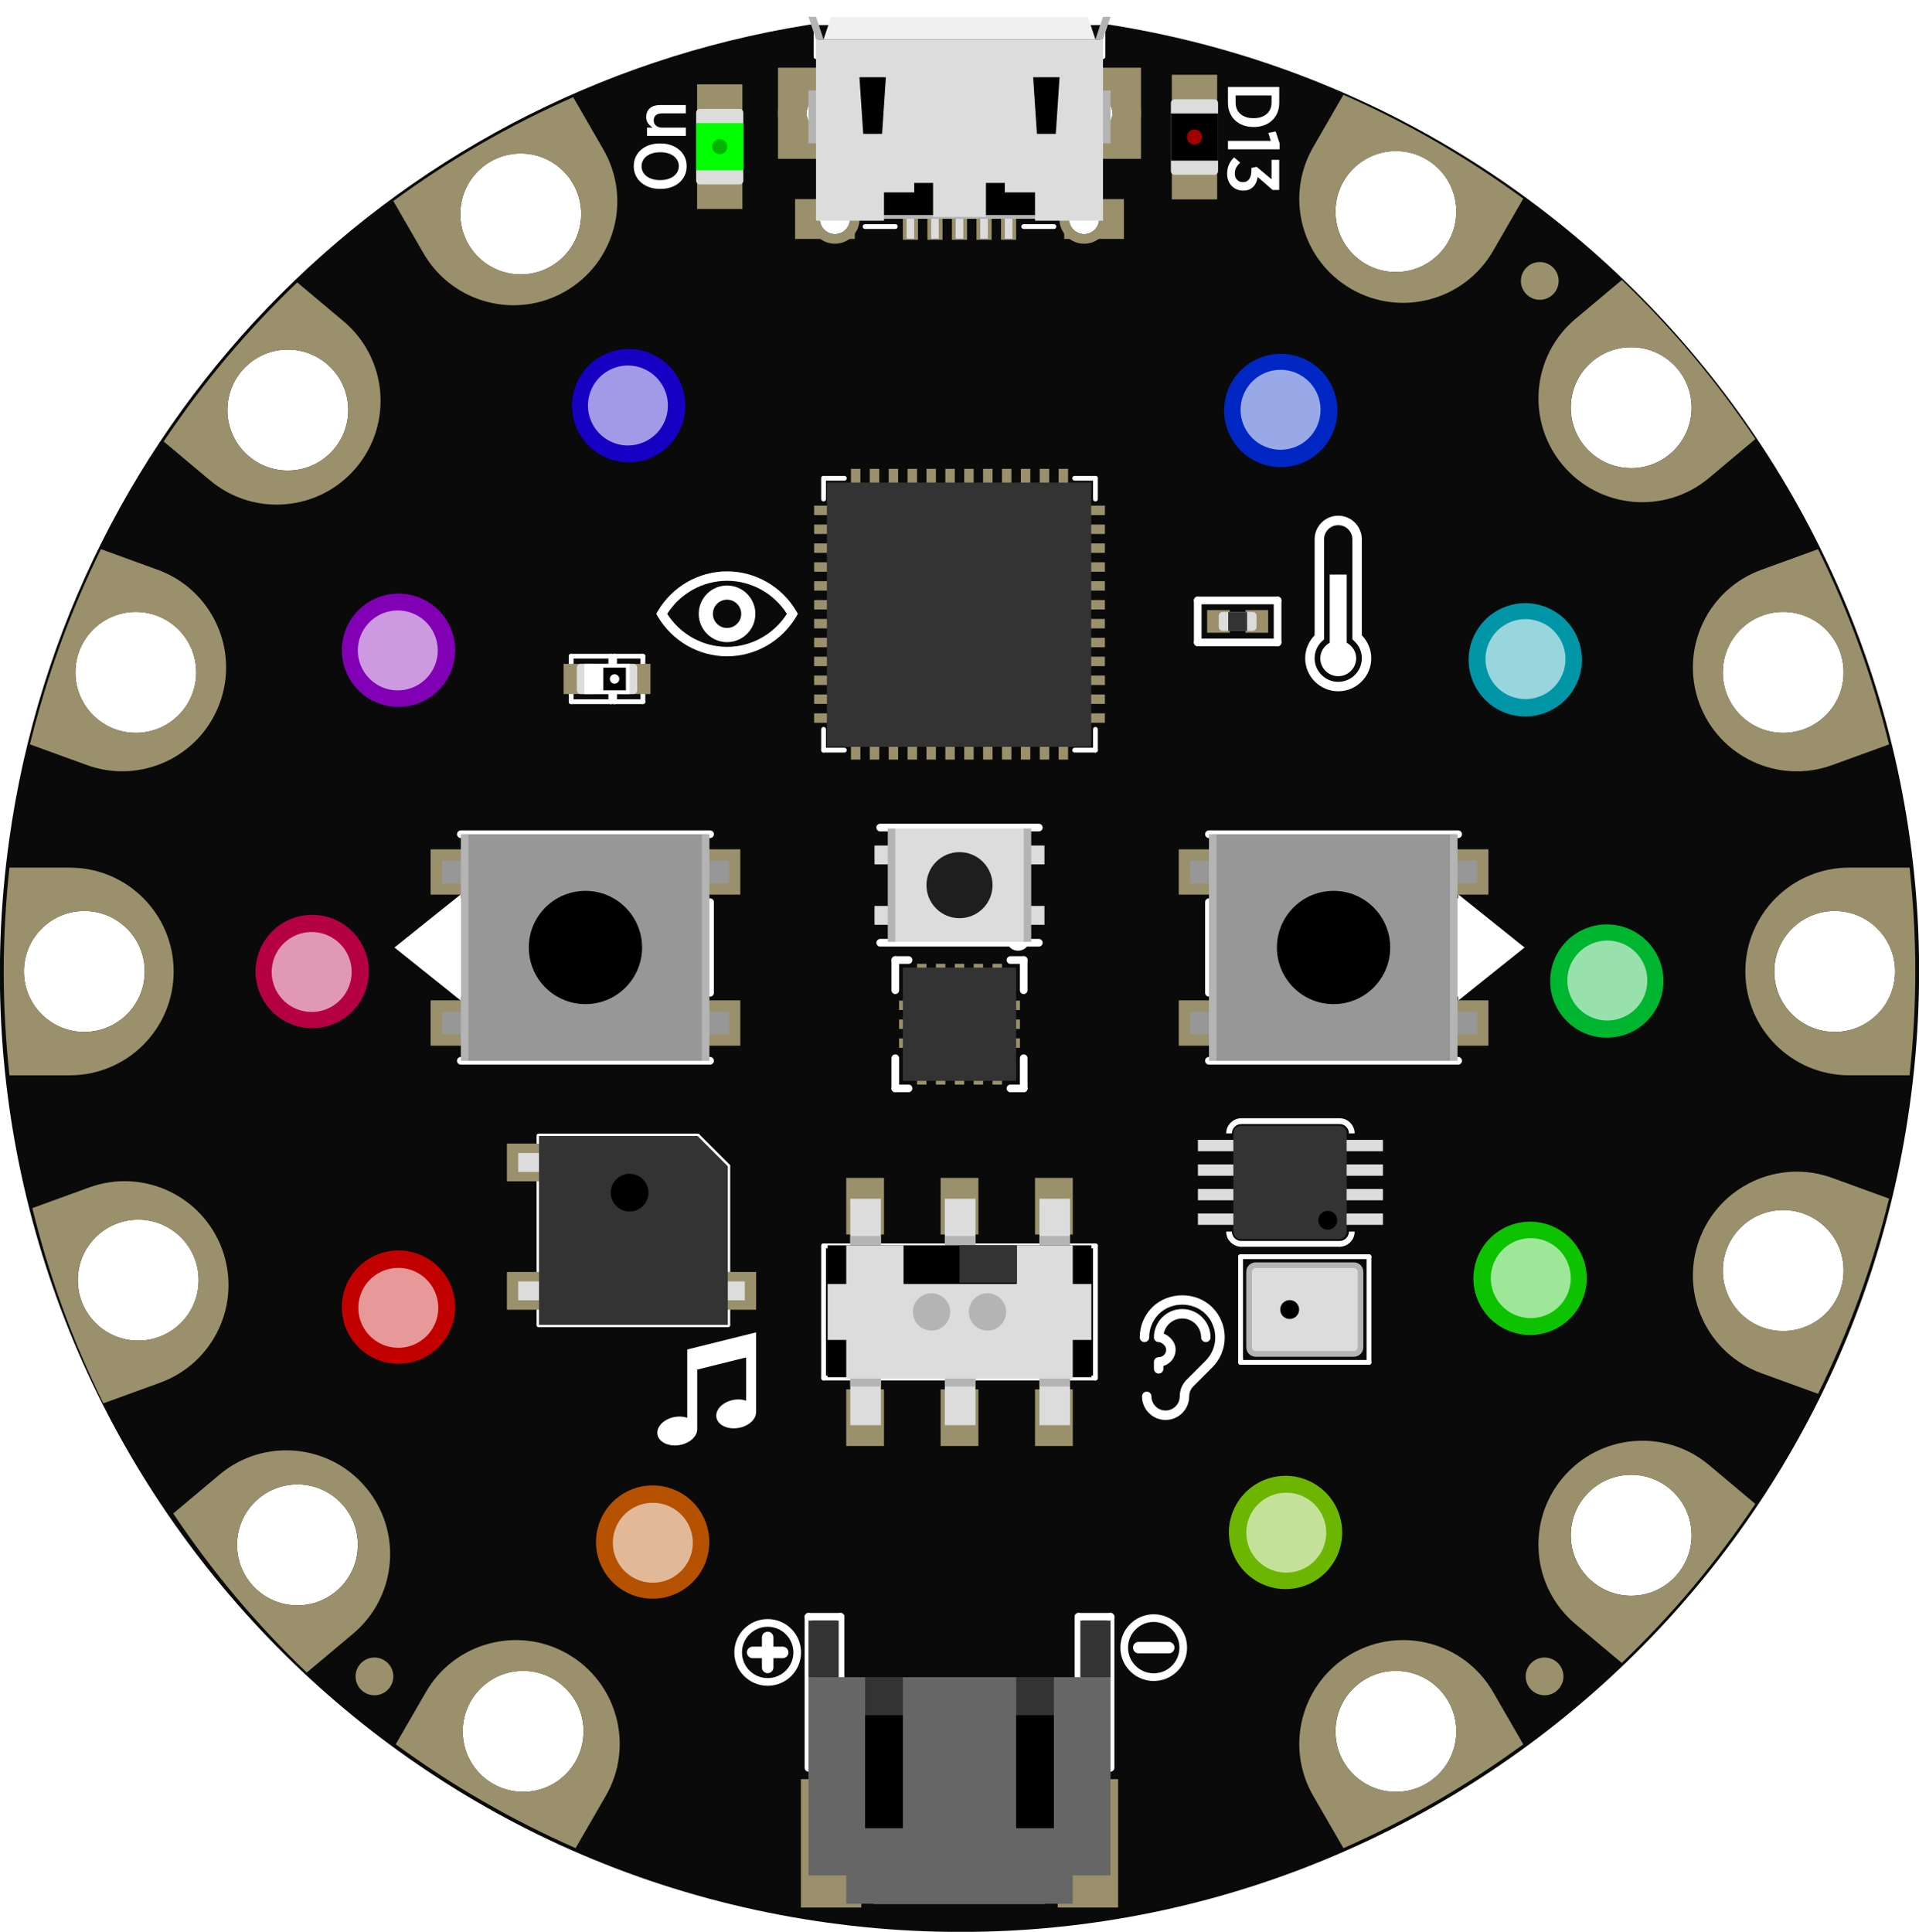 <svg xmlns="http://www.w3.org/2000/svg" xmlns:svg="http://www.w3.org/2000/svg" id="Layer_1" width="100%" height="100%" x="0" y="0" class="sim" gorn="0" version="1.0" viewBox="0 0 144.058 145.025" xml:space="preserve" style="enable-background:new 0 0 144.058 145.025"><desc id="desc3"><referenceFile>circuitplay rev D_breadboard.svg</referenceFile></desc><style id="style5" type="text/css">.st0{fill:#0a0a0a}.st1{stroke-width:.576;stroke-linecap:round}.st1,.st2,.st3{fill:none;stroke:#fff}.st2{stroke-width:.864}.st2,.st3,.st4{stroke-linecap:round}.st3{stroke-width:.36}.st4{fill:none}.st4,.st5{stroke:#fff;stroke-width:.432}.st10,.st5{fill:none}.st6{stroke-width:.144}.st6,.st7,.st8,.st9{fill:none;stroke:#fff}.st7{stroke-width:1.152}.st8{stroke-width:.36}.st9{stroke-width:.576}.st10{stroke:#9a916c;stroke-width:1.44}.st11{fill:#9a916c}.st12,.st13{fill:none;stroke:#9a916c;stroke-width:.72}.st13{stroke-width:2.144}.st14{fill:#666}.st15{fill:#333}.st16{fill:#dcdcdc}.st18{fill:#b4b4b4}.st19{fill:#f0f0f0}.st22{fill:red}.st23{fill:#a00000}.st24{fill:#fff}.st25{fill:#c8c8c8}.st27{fill:#0f0}.st28{fill:#00b400}.st29{fill:#1e1e1e}</style><desc id="desc7">Fritzing breadboard generated by brd2svg</desc><g id="breadboard" gorn=".2"><g id="icon" gorn="0.2.0"><path id="path11" d="M62.129,1.65h19.8c39.403,5.468,66.913,41.842,61.445,81.245c-5.468,39.403-41.842,66.913-81.245,61.445S-4.784,102.498,0.684,63.095C5.113,31.174,30.208,6.079,62.129,1.65 M76.565,13.89c0,0.548,0.444,0.992,0.992,0.992c0.548,0,0.992-0.444,0.992-0.992l0,0c0-0.548-0.444-0.992-0.992-0.992C77.009,12.898,76.565,13.342,76.565,13.89z M65.51,13.89c0,0.548,0.444,0.992,0.992,0.992c0.548,0,0.992-0.444,0.992-0.992l0,0c0-0.548-0.444-0.992-0.992-0.992C65.954,12.898,65.51,13.342,65.51,13.89z M74.864,98.49c0,0.783,0.635,1.417,1.417,1.417c0.783,0,1.417-0.635,1.417-1.417l0,0c0-0.783-0.635-1.417-1.417-1.417C75.498,97.072,74.864,97.707,74.864,98.49z M66.36,98.49c0,0.783,0.635,1.417,1.417,1.417c0.783,0,1.417-0.635,1.417-1.417l0,0c0-0.783-0.635-1.417-1.417-1.417C66.995,97.072,66.36,97.707,66.36,98.49z M1.794,72.929c-0.004,2.505,2.024,4.538,4.529,4.542s4.538-2.024,4.542-4.529c0-0.005,0-0.009,0-0.014c0.004-2.505-2.024-4.538-4.529-4.542s-4.538,2.024-4.542,4.529C1.794,72.921,1.794,72.925,1.794,72.929z M100.254,15.883c-0.004,2.505,2.023,4.539,4.528,4.543c2.505,0.004,4.539-2.023,4.543-4.528c0-0.005,0-0.01,0-0.016c0.004-2.505-2.023-4.539-4.528-4.543s-4.539,2.023-4.543,4.528C100.254,15.872,100.254,15.877,100.254,15.883z M80.25,16.441c0,0.626,0.508,1.134,1.134,1.134c0.626,0,1.134-0.508,1.134-1.134c0-0.626-0.508-1.134-1.134-1.134C80.758,15.307,80.25,15.815,80.25,16.441L80.25,16.441z M61.541,16.441c0,0.626,0.507,1.134,1.133,1.135s1.134-0.507,1.135-1.133c0-0.001,0-0.001,0-0.002c0-0.626-0.507-1.134-1.133-1.135s-1.134,0.507-1.135,1.133C61.541,16.44,61.541,16.44,61.541,16.441z M80.959,8.504c-0.001,0.704,0.57,1.276,1.274,1.277c0.704,0.001,1.276-0.57,1.277-1.274c0-0.001,0-0.002,0-0.003c0.001-0.704-0.57-1.276-1.274-1.277c-0.704-0.001-1.276,0.57-1.277,1.274C80.959,8.502,80.959,8.503,80.959,8.504z M60.549,8.504c0,0.704,0.571,1.276,1.276,1.276c0.704,0,1.276-0.571,1.276-1.276c0.001-0.704-0.57-1.276-1.274-1.277c-0.704-0.001-1.276,0.57-1.277,1.274C60.549,8.502,60.549,8.503,60.549,8.504z M129.327,95.382c-0.004,2.505,2.023,4.539,4.528,4.543c2.505,0.004,4.539-2.023,4.543-4.528c0-0.005,0-0.01,0-0.016c0.004-2.505-2.023-4.539-4.528-4.543c-2.505-0.004-4.539,2.023-4.543,4.528C129.327,95.372,129.327,95.377,129.327,95.382z M34.554,16.063c-0.004,2.505,2.024,4.538,4.529,4.542c2.505,0.004,4.538-2.024,4.542-4.529c0-0.004,0-0.009,0-0.013c0.004-2.505-2.024-4.538-4.529-4.542c-2.505-0.004-4.538,2.024-4.542,4.529C34.554,16.054,34.554,16.058,34.554,16.063z M133.194,72.929c-0.004,2.505,2.023,4.539,4.528,4.543c2.505,0.004,4.539-2.023,4.543-4.528c0-0.005,0-0.01,0-0.016c0.004-2.505-2.023-4.539-4.528-4.543c-2.505-0.004-4.539,2.023-4.543,4.528C133.194,72.919,133.194,72.924,133.194,72.929z M34.734,129.977c-0.004,2.505,2.024,4.538,4.529,4.542c2.505,0.004,4.538-2.024,4.542-4.529c0-0.004,0-0.009,0-0.013c0.004-2.505-2.024-4.538-4.529-4.542c-2.505-0.004-4.538,2.024-4.542,4.529C34.734,129.968,34.734,129.973,34.734,129.977z M129.327,50.477c-0.004,2.505,2.023,4.539,4.528,4.543c2.505,0.004,4.539-2.023,4.543-4.528c0-0.005,0-0.01,0-0.016c0.004-2.505-2.023-4.539-4.528-4.543c-2.505-0.004-4.539,2.023-4.543,4.528C129.327,50.467,129.327,50.472,129.327,50.477z M117.917,30.604c-0.003,2.505,2.025,4.538,4.53,4.541c2.505,0.003,4.538-2.025,4.541-4.53c0-0.003,0-0.007,0-0.01c0.004-2.505-2.023-4.539-4.528-4.543c-2.505-0.004-4.539,2.023-4.543,4.528C117.917,30.594,117.917,30.599,117.917,30.604z M117.917,115.255c-0.003,2.505,2.025,4.538,4.53,4.541c2.505,0.003,4.538-2.025,4.541-4.53c0-0.003,0-0.007,0-0.01c0.004-2.505-2.023-4.539-4.528-4.543c-2.505-0.004-4.539,2.023-4.543,4.528C117.917,115.245,117.917,115.25,117.917,115.255z M5.841,96.102c-0.004,2.505,2.024,4.538,4.529,4.542s4.538-2.024,4.542-4.529c0-0.004,0-0.009,0-0.013c0.004-2.505-2.024-4.538-4.529-4.542s-4.538,2.024-4.542,4.529C5.841,96.093,5.841,96.098,5.841,96.102z M17.071,30.784c-0.004,2.505,2.024,4.538,4.529,4.542s4.538-2.024,4.542-4.529c0-0.004,0-0.009,0-0.013c0.004-2.505-2.024-4.538-4.529-4.542s-4.538,2.024-4.542,4.529C17.071,30.775,17.071,30.78,17.071,30.784z M5.661,50.477c-0.004,2.505,2.024,4.538,4.529,4.542c2.505,0.004,4.538-2.024,4.542-4.529c0-0.005,0-0.009,0-0.014c0.004-2.505-2.024-4.538-4.529-4.542c-2.505-0.004-4.538,2.024-4.542,4.529C5.661,50.468,5.661,50.473,5.661,50.477z M17.791,115.975c-0.004,2.505,2.024,4.538,4.529,4.542s4.538-2.024,4.542-4.529c0-0.004,0-0.009,0-0.013c0.004-2.505-2.024-4.538-4.529-4.542s-4.538,2.024-4.542,4.529C17.791,115.966,17.791,115.971,17.791,115.975z M100.254,129.977c-0.004,2.505,2.023,4.539,4.528,4.543c2.505,0.004,4.539-2.023,4.543-4.528c0-0.005,0-0.01,0-0.016c0.004-2.505-2.023-4.539-4.528-4.543c-2.505-0.004-4.539,2.023-4.543,4.528C100.254,129.967,100.254,129.972,100.254,129.977z" class="st0"/><g id="g13"><title id="title15">layer 21</title><g id="g17"><title id="title19">element:3.3VTAP</title><g id="g21"><title id="title23">package:SEWALLI</title></g></g><g id="g25"><title id="title27">element:3V3TAP2</title><g id="g29"><title id="title31">package:SEWALLI</title></g></g><g id="g33"><title id="title35">element:BATT</title><g id="g37"><title id="title39">package:JSTPH2</title><line id="line41" x1="78.408" x2="65.651" y1="142.633" y2="142.633" class="st1"/><line id="line43" x1="60.691" x2="60.691" y1="132.713" y2="121.374" class="st1"/><line id="line45" x1="60.691" x2="63.1" y1="121.374" y2="121.374" class="st1"/><line id="line47" x1="63.1" x2="63.1" y1="121.374" y2="128.46" class="st1"/><line id="line49" x1="63.1" x2="67.069" y1="128.46" y2="128.46" class="st1"/><line id="line51" x1="76.99" x2="80.959" y1="128.46" y2="128.46" class="st1"/><line id="line53" x1="80.959" x2="80.959" y1="128.46" y2="121.374" class="st1"/><line id="line55" x1="80.959" x2="83.368" y1="121.374" y2="121.374" class="st1"/><line id="line57" x1="83.368" x2="83.368" y1="121.374" y2="132.713" class="st1"/></g></g><g id="g59"><title id="title61">element:CN1</title><g id="g63"><title id="title65">package:4UCONN_20329_V2</title><line id="line67" x1="79.116" x2="76.848" y1="17.008" y2="17.008" class="st3"/><line id="line69" x1="67.21" x2="64.943" y1="17.008" y2="17.008" class="st3"/><line id="line71" x1="82.801" x2="82.801" y1="4.252" y2="1.701" class="st3"/><line id="line73" x1="82.801" x2="61.258" y1="1.701" y2="1.701" class="st3"/><line id="line75" x1="61.258" x2="61.258" y1="1.701" y2="4.252" class="st3"/></g></g><g id="g77"><title id="title79">element:D6</title><g id="g81"><title id="title83">package:SEWALLI</title></g></g><g id="g85"><title id="title87">element:F1</title><g id="g89"><title id="title91">package:R1206</title></g></g><g id="g93"><title id="title95">element:GND3TAP</title><g id="g97"><title id="title99">package:SEWALLI</title></g></g><g id="g101"><title id="title103">element:GNDTAP</title><g id="g105"><title id="title107">package:SEWALLI</title></g></g><g id="g109"><title id="title111">element:GNDTAP2</title><g id="g113"><title id="title115">package:SEWALLI</title></g></g><g id="g117"><title id="title119">element:IC2</title><g id="g121"><title id="title123">package:MSOP08</title><line id="line125" x1="93.187" x2="100.557" y1="84.167" y2="84.167" class="st4"/><line id="line127" x1="100.557" x2="93.187" y1="93.379" y2="93.379" class="st4"/><path id="path129" d="M93.187,84.167c-0.508,0-0.921,0.412-0.921,0.921" class="st5"/><path id="path131" d="M92.266,92.457c0,0.509,0.412,0.921,0.921,0.922" class="st5"/><path id="path133" d="M100.557,93.379c0.509,0,0.921-0.413,0.921-0.922c0,0,0,0,0,0" class="st5"/><path id="path135" d="M101.478,85.087c0-0.509-0.412-0.921-0.921-0.921" class="st5"/><circle id="circle137" cx="99.111" cy="91.45" r="1.417" class="st6"/></g></g><g id="g139"><title id="title141">element:IC4</title><g id="g143"><title id="title145">package:LGA16_3X3MM</title><line id="line147" x1="76.848" x2="76.848" y1="74.339" y2="72.071" class="st1"/><line id="line149" x1="76.848" x2="75.856" y1="72.071" y2="72.071" class="st1"/><line id="line151" x1="67.21" x2="67.21" y1="74.339" y2="72.071" class="st1"/><line id="line153" x1="67.21" x2="68.203" y1="72.071" y2="72.071" class="st1"/><line id="line155" x1="68.203" x2="67.21" y1="81.709" y2="81.709" class="st1"/><line id="line157" x1="67.21" x2="67.21" y1="81.709" y2="79.441" class="st1"/><line id="line159" x1="76.848" x2="76.848" y1="79.441" y2="81.709" class="st1"/><line id="line161" x1="76.848" x2="75.856" y1="81.709" y2="81.709" class="st1"/><circle id="circle163" cx="76.423" cy="70.512" r=".283" class="st7"/></g></g><g id="g165"><title id="title167">element:IO9</title><g id="g169"><title id="title171">package:SEWALLI</title></g></g><g id="g173"><title id="title175">element:IO10</title><g id="g177"><title id="title179">package:SEWALLI</title></g></g><g id="g181"><title id="title183">element:IO12</title><g id="g185"><title id="title187">package:SEWALLI</title></g></g><g id="g189"><title id="title191">element:L</title><g id="g193"><title id="title195">package:CHIPLED_0805_NOOUTLINE</title><g id="g197"><title id="title199">polygon</title><path id="path201" d="M89.669,9.57l1.08,1.44h-2.16L89.669,9.57 M88.805,10.722h1.728H88.805 M89.129,10.29h1.08H89.129" class="st4"/></g></g></g><g id="g203"><title id="title205">element:PWR</title><g id="g207"><title id="title209">package:CHIPLED_0805_NOOUTLINE</title><g id="g211"><title id="title213">polygon</title><path id="path215" d="M54.029,10.29l1.08,1.44h-2.16L54.029,10.29 M53.165,11.442h1.728H53.165 M53.489,11.01h1.08H53.489" class="st4"/></g></g></g><g id="g217"><title id="title219">element:R6</title><g id="g221"><title id="title223">package:RESPACK_4X0603_NO</title></g></g><g id="g225"><title id="title227">element:R10</title><g id="g229"><title id="title231">package:RESPACK_4X0603_NO</title></g></g><g id="g233"><title id="title235">element:RESET</title><g id="g237"><title id="title239">package:BTN_KMR2_4.6X2.8</title><line id="line241" x1="77.982" x2="66.077" y1="70.774" y2="70.774" class="st1"/><line id="line243" x1="66.077" x2="77.982" y1="62.126" y2="62.126" class="st1"/></g></g><g id="g245"><title id="title247">element:RX</title><g id="g249"><title id="title251">package:SEWALLI</title></g></g><g id="g253"><title id="title255">element:SCL</title><g id="g257"><title id="title259">package:SEWALLI</title></g></g><g id="g261"><title id="title263">element:SDA</title><g id="g265"><title id="title267">package:SEWALLI</title></g></g><g id="g269"><title id="title271">element:SP1</title><g id="g273"><title id="title275">package:BUZZER_SMT_5MM</title><line id="line277" x1="40.463" x2="52.368" y1="85.283" y2="85.283" class="st3"/><line id="line279" x1="52.368" x2="54.636" y1="85.283" y2="87.551" class="st3"/><line id="line281" x1="54.636" x2="54.636" y1="87.551" y2="99.456" class="st3"/><line id="line283" x1="54.636" x2="40.463" y1="99.456" y2="99.456" class="st3"/><line id="line285" x1="40.463" x2="40.463" y1="99.456" y2="85.283" class="st3"/><circle id="circle287" cx="47.266" cy="89.535" r="1.417" class="st8"/></g></g><g id="g289"><title id="title291">element:SW1</title><g id="g293"><title id="title295">package:EVQ-Q2_SMALLER</title><line id="line297" x1="53.304" x2="34.595" y1="79.633" y2="79.633" class="st1"/><line id="line299" x1="34.595" x2="53.304" y1="62.626" y2="62.626" class="st1"/><line id="line301" x1="53.304" x2="53.304" y1="67.728" y2="74.532" class="st1"/><line id="line303" x1="34.595" x2="34.595" y1="74.532" y2="67.728" class="st1"/><circle id="circle305" cx="43.949" cy="71.13" r="4.261" class="st9"/><circle id="circle307" cx="43.949" cy="71.13" r="2.835" class="st9"/></g></g><g id="g309"><title id="title311">element:SW2</title><g id="g313"><title id="title315">package:EVQ-Q2_SMALLER</title><line id="line317" x1="109.463" x2="90.755" y1="79.633" y2="79.633" class="st1"/><line id="line319" x1="90.755" x2="109.463" y1="62.626" y2="62.626" class="st1"/><line id="line321" x1="109.463" x2="109.463" y1="67.728" y2="74.532" class="st1"/><line id="line323" x1="90.755" x2="90.755" y1="74.532" y2="67.728" class="st1"/><circle id="circle325" cx="100.109" cy="71.13" r="4.261" class="st9"/><circle id="circle327" cx="100.109" cy="71.13" r="2.835" class="st9"/></g></g><g id="g329"><title id="title331">element:SWITCH</title><g id="g333"><title id="title335">package:EG1390</title><line id="line337" x1="61.825" x2="82.234" y1="93.529" y2="93.529" class="st3"/><line id="line339" x1="82.234" x2="82.234" y1="93.529" y2="103.45" class="st3"/><line id="line341" x1="82.234" x2="61.825" y1="103.45" y2="103.45" class="st3"/><line id="line343" x1="61.825" x2="61.825" y1="103.45" y2="93.529" class="st3"/></g></g><g id="g345"><title id="title347">element:THM1</title><g id="g349"><title id="title351">package:_0402</title><line id="line353" x1="89.913" x2="95.907" y1="45.075" y2="45.075" class="st1"/><line id="line355" x1="95.907" x2="95.907" y1="45.075" y2="48.225" class="st1"/><line id="line357" x1="95.907" x2="89.913" y1="48.225" y2="48.225" class="st1"/><line id="line359" x1="89.913" x2="89.913" y1="48.225" y2="45.075" class="st1"/></g></g><g id="g361"><title id="title363">element:TP5</title><g id="g365"><title id="title367">package:TESTPOINT_ROUND_1.5MM</title></g></g><g id="g369"><title id="title371">element:TP6</title><g id="g373"><title id="title375">package:TESTPOINT_ROUND_1.5MM</title></g></g><g id="g377"><title id="title379">element:TX</title><g id="g381"><title id="title383">package:SEWALLI</title></g></g><g id="g385"><title id="title387">element:U$1</title><g id="g389"><title id="title391">package:SYMBOL_MINUS</title><line id="line393" x1="87.735" x2="85.485" y1="123.69" y2="123.69" class="st2"/><circle id="circle395" cx="86.609" cy="123.69" r="2.216" class="st9"/></g></g><g id="g397"><title id="title399">element:U$2</title><g id="g401"><title id="title403">package:FIDUCIAL_1MM</title></g></g><g id="g405"><title id="title407">element:U$3</title><g id="g409"><title id="title411">package:FIDUCIAL_1MM</title></g></g><g id="g413"><title id="title415">element:U$4</title><g id="g417"><title id="title419">package:FLORAMED</title></g></g><g id="g421"><title id="title423">element:U$5</title><g id="g425"><title id="title427">package:TQFN48_7MM</title><line id="line429" x1="63.384" x2="61.825" y1="35.905" y2="35.905" class="st3"/><line id="line431" x1="61.825" x2="61.825" y1="35.905" y2="37.464" class="st3"/><line id="line433" x1="80.675" x2="82.234" y1="35.905" y2="35.905" class="st3"/><line id="line435" x1="82.234" x2="82.234" y1="35.905" y2="37.464" class="st3"/><line id="line437" x1="61.825" x2="61.825" y1="54.755" y2="56.314" class="st3"/><line id="line439" x1="61.825" x2="63.384" y1="56.314" y2="56.314" class="st3"/><line id="line441" x1="82.234" x2="82.234" y1="54.755" y2="56.314" class="st3"/><line id="line443" x1="82.234" x2="80.675" y1="56.314" y2="56.314" class="st3"/></g></g><g id="g445"><title id="title447">element:U$6</title><g id="g449"><title id="title451">package:FIDUCIAL_1MM</title></g></g><g id="g453"><title id="title455">element:U$7</title><g id="g457"><title id="title459">package:PCBFEAT-REV-040</title></g></g><g id="g461"><title id="title463">element:U$34</title><g id="g465"><title id="title467">package:CPLAY_EXPRESS_FRONT_REVD</title></g></g><g id="g469"><title id="title471">element:U$35</title><g id="g473"><title id="title475">package:SYMBOL_PLUS</title><line id="line477" x1="58.754" x2="56.504" y1="124.05" y2="124.05" class="st2"/><line id="line479" x1="57.629" x2="57.629" y1="122.925" y2="125.175" class="st2"/><circle id="circle481" cx="57.629" cy="124.05" r="2.216" class="st9"/></g></g><g id="g483"><title id="title485">element:U$46</title><g id="g487"><title id="title489">package:CPLAY_EXPRESS_BACK_REVD</title></g></g><g id="g491"><title id="title493">element:U1</title><g id="g495"><title id="title497">package:SPW2430HR5H-B</title><line id="line499" x1="93.13" x2="93.13" y1="101.994" y2="94.342" class="st3"/><line id="line501" x1="93.13" x2="102.768" y1="94.342" y2="94.342" class="st3"/><line id="line503" x1="102.768" x2="102.768" y1="94.342" y2="102.278" class="st3"/><line id="line505" x1="102.768" x2="93.13" y1="102.278" y2="102.278" class="st3"/><line id="line507" x1="93.13" x2="93.13" y1="102.278" y2="101.994" class="st3"/><circle id="circle509" cx="96.362" cy="98.31" r=".638" class="st8"/></g></g><g id="g511"><title id="title513">element:U2</title><g id="g515"><title id="title517">package:ALS-PT19-315C</title><line id="line519" x1="48.262" x2="46.136" y1="52.675" y2="52.675" class="st3"/><line id="line521" x1="46.136" x2="45.853" y1="52.675" y2="52.675" class="st3"/><line id="line523" x1="45.853" x2="42.876" y1="52.675" y2="52.675" class="st3"/><line id="line525" x1="42.876" x2="42.876" y1="52.675" y2="49.264" class="st3"/><line id="line527" x1="42.876" x2="45.853" y1="49.264" y2="49.264" class="st3"/><line id="line529" x1="46.136" x2="48.262" y1="49.264" y2="49.264" class="st3"/><line id="line531" x1="48.262" x2="48.262" y1="49.264" y2="52.675" class="st3"/><line id="line533" x1="46.136" x2="46.136" y1="52.675" y2="49.264" class="st3"/><line id="line535" x1="46.136" x2="45.853" y1="49.264" y2="49.264" class="st3"/><line id="line537" x1="45.853" x2="45.853" y1="49.264" y2="52.675" class="st3"/></g></g><g id="g539"><title id="title541">element:VCC2</title><g id="g543"><title id="title545">package:SEWALLI</title></g></g></g><circle id="connector5pin" cx="6.329" cy="72.929" r="5.255" class="st10" gorn="0.2.0.2"/><circle id="connector6pin" cx="104.789" cy="15.883" r="5.255" class="st10" gorn="0.2.0.3"/><g id="g551" transform="matrix(0, 1, -1, 0, 220.049, 56.715)"><g id="g553"><g id="g555" transform="matrix(2.535182e-06 1 -1 2.535182e-06 220.048 56.714)"><rect id="connector9pin" width="4.535" height="9.638" x="79.399" y="133.562" class="st11" gorn="0.2.0.6.0.0.0"/></g></g></g><g id="g558" transform="matrix(0, 1, -1, 0, 200.773, 75.99)"><g id="g560"><g id="g562" transform="matrix(2.535182e-06 1 -1 2.535182e-06 200.773 75.99)"><rect id="connector10pin" width="4.535" height="9.638" x="60.124" y="133.562" class="st11" gorn="0.2.0.7.0.0.0"/></g></g></g><g id="g565" transform="matrix(0, 1, -1, 0, 82.375, -65.935)"><g id="g567"><g id="g569" transform="matrix(2.535182e-06 1 -1 2.535182e-06 82.375 -65.935)"><rect id="connector29pin" width="2.835" height="5.669" x="72.738" y="5.385" class="st11" gorn="0.2.0.26.0.0.0"/></g></g></g><g id="g572" transform="matrix(0, 1, -1, 0, 78.124, -61.683)"><g id="g574"><g id="g576" transform="matrix(2.535182e-06 1 -1 2.535182e-06 78.123 -61.683)"><rect id="connector30pin" width="2.835" height="5.669" x="68.486" y="5.385" class="st11" gorn="0.2.0.27.0.0.0"/></g></g></g><g id="g579" transform="matrix(-1, 0, 0, -1, 144.058, 32.173)"><g id="g581"><rect id="connector31pin" width="1.134" height="3.827" x="71.462" y="14.173" class="st11" gorn="0.2.0.28.0.0"/></g></g><g id="g584" transform="matrix(-1, 0, 0, -1, 147.743, 32.173)"><g id="g586"><rect id="connector32pin" width="1.134" height="3.827" x="73.304" y="14.173" class="st11" gorn="0.2.0.29.0.0"/></g></g><g id="g589" transform="matrix(-1, 0, 0, -1, 136.688, 32.173)"><g id="g591"><rect id="connector33pin" width="1.134" height="3.827" x="67.777" y="14.173" class="st11" gorn="0.2.0.30.0.0"/></g></g><g id="g594" transform="matrix(-1, 0, 0, -1, 140.373, 32.173)"><g id="g596"><rect id="connector34pin" width="1.134" height="3.827" x="69.619" y="14.173" class="st11" gorn="0.2.0.31.0.0"/></g></g><circle id="connector35pin" cx="81.383" cy="16.441" r="1.494" class="st12" gorn="0.2.0.32"/><path id="path600" d="M79.89,14.947h4.482v2.988H79.89V14.947 M79.89,16.441c-0.001,0.825,0.667,1.495,1.492,1.496c0.825,0.001,1.495-0.667,1.496-1.492c0-0.001,0-0.003,0-0.004c0.001-0.825-0.667-1.495-1.492-1.496c-0.825-0.001-1.495,0.667-1.496,1.492C79.89,16.438,79.89,16.439,79.89,16.441z" class="st11"/><circle id="connector36pin" cx="62.675" cy="16.441" r="1.494" class="st12" gorn="0.2.0.34"/><path id="path603" d="M59.687,14.947h4.482v2.988h-4.482V14.947 M61.181,16.441c-0.001,0.825,0.667,1.495,1.492,1.496c0.825,0.001,1.495-0.667,1.496-1.492c0-0.001,0-0.003,0-0.004c0-0.825-0.669-1.494-1.494-1.494C61.85,14.947,61.181,15.616,61.181,16.441z" class="st11"/><circle id="connector37pin" cx="82.234" cy="8.504" r="2.348" class="st13" gorn="0.2.0.36"/><rect id="rect606" width="4.696" height="4.696" x="79.887" y="6.156" class="st13"/><circle id="connector38pin" cx="61.825" cy="8.504" r="2.348" class="st13" gorn="0.2.0.38"/><rect id="rect609" width="4.696" height="4.696" x="59.477" y="6.156" class="st13"/><g id="g611" transform="matrix(-1, 0, 0, -1, 151.428, 32.173)"><g id="g613"><rect id="connector39pin" width="1.134" height="3.827" x="75.147" y="14.173" class="st11" gorn="0.2.0.40.0.0"/></g></g><circle id="PIN_CONNECTOR_A9" cx="133.862" cy="95.382" r="5.255" class="st10" gorn="0.2.0.47"/><circle id="connector49pin" cx="39.089" cy="16.063" r="5.255" class="st10" gorn="0.2.0.50"/><circle id="connector50pin" cx="137.729" cy="72.929" r="5.255" class="st10" gorn="0.2.0.51"/><circle id="connector51pin" cx="39.269" cy="129.977" r="5.255" class="st10" gorn="0.2.0.52"/><g id="g620" transform="matrix(0, 1, -1, 0, 147.927, -1.801)"><g id="g622"><g id="g624" transform="matrix(2.535182e-06 1 -1 2.535182e-06 147.926 -1.801)"><rect id="connector60pin" width=".709" height="1.417" x="74.509" y="72.354" class="st11" gorn="0.2.0.61.0.0.0"/></g></g></g><g id="g627" transform="matrix(0, 1, -1, 0, 146.509, -0.383)"><g id="g629"><g id="g631" transform="matrix(2.535182e-06 1 -1 2.535182e-06 146.509 -0.384)"><rect id="connector61pin" width=".709" height="1.417" x="73.092" y="72.354" class="st11" gorn="0.2.0.62.0.0.0"/></g></g></g><g id="g634" transform="matrix(0, 1, -1, 0, 145.092, 1.034)"><g id="g636"><g id="g638" transform="matrix(2.535182e-06 1 -1 2.535182e-06 145.091 1.033)"><rect id="connector62pin" width=".709" height="1.417" x="71.675" y="72.354" class="st11" gorn="0.2.0.63.0.0.0"/></g></g></g><g id="g641" transform="matrix(0, 1, -1, 0, 143.675, 2.451)"><g id="g643"><g id="g645" transform="matrix(2.535182e-06 1 -1 2.535182e-06 143.674 2.45)"><rect id="connector63pin" width=".709" height="1.417" x="70.257" y="72.354" class="st11" gorn="0.2.0.64.0.0.0"/></g></g></g><g id="g648" transform="matrix(0, 1, -1, 0, 142.258, 3.869)"><g id="g650"><g id="g652" transform="matrix(2.535182e-06 1 -1 2.535182e-06 142.257 3.868)"><rect id="connector64pin" width=".709" height="1.417" x="68.84" y="72.354" class="st11" gorn="0.2.0.65.0.0.0"/></g></g></g><rect id="connector65pin" width="1.417" height=".709" x="67.494" y="75.118" class="st11" gorn="0.2.0.66"/><rect id="connector66pin" width="1.417" height=".709" x="67.494" y="76.535" class="st11" gorn="0.2.0.67"/><rect id="connector67pin" width="1.417" height=".709" x="67.494" y="77.953" class="st11" gorn="0.2.0.68"/><g id="g658" transform="matrix(0, -1, 1, 0, -11.522, 149.911)"><g id="g660"><g id="g662" transform="matrix(-2.535182e-06 -1 1 -2.535182e-06 -11.522 149.911)"><rect id="connector68pin" width=".709" height="1.417" x="68.84" y="80.008" class="st11" gorn="0.2.0.69.0.0.0"/></g></g></g><g id="g665" transform="matrix(0, -1, 1, 0, -10.105, 151.328)"><g id="g667"><g id="g669" transform="matrix(-2.535182e-06 -1 1 -2.535182e-06 -10.105 151.329)"><rect id="connector69pin" width=".709" height="1.417" x="70.257" y="80.008" class="st11" gorn="0.2.0.70.0.0.0"/></g></g></g><g id="g672" transform="matrix(0, -1, 1, 0, -8.688, 152.746)"><g id="g674"><g id="g676" transform="matrix(-2.535182e-06 -1 1 -2.535182e-06 -8.688 152.746)"><rect id="connector70pin" width=".709" height="1.417" x="71.675" y="80.008" class="st11" gorn="0.2.0.71.0.0.0"/></g></g></g><g id="g679" transform="matrix(0, -1, 1, 0, -7.27, 154.163)"><g id="g681"><g id="g683" transform="matrix(-2.535182e-06 -1 1 -2.535182e-06 -7.27 154.164)"><rect id="connector71pin" width=".709" height="1.417" x="73.092" y="80.008" class="st11" gorn="0.2.0.72.0.0.0"/></g></g></g><g id="g686" transform="matrix(0, -1, 1, 0, -5.853, 155.58)"><g id="g688"><g id="g690" transform="matrix(-2.535182e-06 -1 1 -2.535182e-06 -5.853 155.581)"><rect id="connector72pin" width=".709" height="1.417" x="74.509" y="80.008" class="st11" gorn="0.2.0.73.0.0.0"/></g></g></g><g id="g693" transform="matrix(-1, 0, 0, -1, 151.712, 156.614)"><g id="g695"><rect id="connector73pin" width="1.417" height=".709" x="75.147" y="77.953" class="st11" gorn="0.2.0.74.0.0"/></g></g><g id="g698" transform="matrix(-1, 0, 0, -1, 151.712, 153.78)"><g id="g700"><rect id="connector74pin" width="1.417" height=".709" x="75.147" y="76.535" class="st11" gorn="0.2.0.75.0.0"/></g></g><g id="g703" transform="matrix(-1, 0, 0, -1, 151.712, 150.945)"><g id="g705"><rect id="connector75pin" width="1.417" height=".709" x="75.147" y="75.118" class="st11" gorn="0.2.0.76.0.0"/></g></g><circle id="PIN_CONNECTOR_A10" cx="133.862" cy="50.477" r="5.255" class="st10" gorn="0.2.0.77"/><circle id="PIN_CONNECTOR_A11" cx="122.452" cy="30.604" r="5.255" class="st10" gorn="0.2.0.78"/><circle id="PIN_CONNECTOR_A8" cx="122.452" cy="115.255" r="5.255" class="st10" gorn="0.2.0.79"/><rect id="connector79pin" width="3.402" height="3.402" x="87.969" y="11.565" class="st11" gorn="0.2.0.80"/><rect id="connector80pin" width="3.402" height="3.402" x="87.969" y="5.613" class="st11" gorn="0.2.0.81"/><rect id="connector121pin" width="3.402" height="3.402" x="52.329" y="12.285" class="st11" gorn="0.2.0.122"/><rect id="connector122pin" width="3.402" height="3.402" x="52.329" y="6.333" class="st11" gorn="0.2.0.123"/><circle id="PIN_CONNECTOR_A6" cx="10.376" cy="96.102" r="5.255" class="st10" gorn="0.2.0.167"/><circle id="PIN_CONNECTOR_A4" cx="21.606" cy="30.784" r="5.255" class="st10" gorn="0.2.0.168"/><circle id="PIN_CONNECTOR_A5" cx="10.196" cy="50.477" r="5.255" class="st10" gorn="0.2.0.169"/><g id="g718" transform="matrix(0, -1, 1, 0, -56.726, 137.084)"><g id="g720"><g id="g722" transform="matrix(-2.535182e-06 -1 1 -2.535182e-06 -56.727 137.085)"><rect id="connector169pin" width="4.252" height="2.835" x="38.053" y="95.488" class="st11" gorn="0.2.0.170.0.0.0"/></g></g></g><g id="g725" transform="matrix(0, -1, 1, 0, -42.27, 151.541)"><g id="g727"><g id="g729" transform="matrix(-2.535182e-06 -1 1 -2.535182e-06 -42.27 151.542)"><rect id="connector170pin" width="4.252" height="2.835" x="52.51" y="95.488" class="st11" gorn="0.2.0.171.0.0.0"/></g></g></g><g id="g732" transform="matrix(0, -1, 1, 0, -47.088, 127.446)"><g id="g734"><g id="g736" transform="matrix(-2.535182e-06 -1 1 -2.535182e-06 -47.089 127.447)"><rect id="connector171pin" width="4.252" height="2.835" x="38.053" y="85.85" class="st11" gorn="0.2.0.172.0.0.0"/></g></g></g><g id="g739" transform="matrix(-1, 0, 0, -1, 105.473, 130.921)"><g id="g741"><rect id="connector172pin" width="5.669" height="3.402" x="49.901" y="63.76" class="st11" gorn="0.2.0.173.0.0"/></g></g><g id="g744" transform="matrix(-1, 0, 0, -1, 70.323, 130.921)"><g id="g746"><rect id="connector173pin" width="5.669" height="3.402" x="32.327" y="63.76" class="st11" gorn="0.2.0.174.0.0"/></g></g><g id="g749" transform="matrix(-1, 0, 0, -1, 105.473, 153.598)"><g id="g751"><rect id="connector174pin" width="5.669" height="3.402" x="49.901" y="75.098" class="st11" gorn="0.2.0.175.0.0"/></g></g><g id="g754" transform="matrix(-1, 0, 0, -1, 70.323, 153.598)"><g id="g756"><rect id="connector175pin" width="5.669" height="3.402" x="32.327" y="75.098" class="st11" gorn="0.2.0.176.0.0"/></g></g><g id="g759" transform="matrix(-1, 0, 0, -1, 217.793, 130.921)"><g id="g761"><rect id="connector176pin" width="5.669" height="3.402" x="106.062" y="63.76" class="st11" gorn="0.2.0.177.0.0"/></g></g><g id="g764" transform="matrix(-1, 0, 0, -1, 182.643, 130.921)"><g id="g766"><rect id="connector177pin" width="5.669" height="3.402" x="88.487" y="63.76" class="st11" gorn="0.2.0.178.0.0"/></g></g><g id="g769" transform="matrix(-1, 0, 0, -1, 217.793, 153.598)"><g id="g771"><rect id="connector178pin" width="5.669" height="3.402" x="106.062" y="75.098" class="st11" gorn="0.2.0.179.0.0"/></g></g><g id="g774" transform="matrix(-1, 0, 0, -1, 182.643, 153.598)"><g id="g776"><rect id="connector179pin" width="5.669" height="3.402" x="88.487" y="75.098" class="st11" gorn="0.2.0.180.0.0"/></g></g><rect id="connector180pin" width="2.835" height="4.252" x="63.525" y="88.427" class="st11" gorn="0.2.0.181"/><rect id="connector181pin" width="2.835" height="4.252" x="63.525" y="104.301" class="st11" gorn="0.2.0.182"/><rect id="connector182pin" width="2.835" height="4.252" x="70.612" y="88.427" class="st11" gorn="0.2.0.183"/><rect id="connector183pin" width="2.835" height="4.252" x="70.612" y="104.301" class="st11" gorn="0.2.0.184"/><rect id="connector184pin" width="2.835" height="4.252" x="77.698" y="88.427" class="st11" gorn="0.2.0.185"/><rect id="connector185pin" width="2.835" height="4.252" x="77.698" y="104.301" class="st11" gorn="0.2.0.186"/><rect id="connector186pin" width="1.701" height="1.701" x="90.619" y="45.799" class="st11" gorn="0.2.0.187"/><rect id="connector187pin" width="1.701" height="1.701" x="93.499" y="45.799" class="st11" gorn="0.2.0.188"/><circle id="PIN_CONNECTOR_A7" cx="22.326" cy="115.975" r="5.255" class="st10" gorn="0.2.0.189"/><path id="connector189pin" d="M115.59,19.672L115.59,19.672c0.783,0,1.417,0.635,1.417,1.417v0c0,0.783-0.635,1.417-1.417,1.417h0c-0.783,0-1.417-0.635-1.417-1.417v0C114.172,20.307,114.807,19.672,115.59,19.672z" class="st11" gorn="0.2.0.190"/><path id="connector190pin" d="M28.109,124.433L28.109,124.433c0.783,0,1.417,0.635,1.417,1.417v0c0,0.783-0.635,1.417-1.417,1.417h0c-0.783,0-1.417-0.635-1.417-1.417v0C26.692,125.068,27.327,124.433,28.109,124.433z" class="st11" gorn="0.2.0.191"/><g id="g790" transform="matrix(0, -1, 1, 0, 8.274, 120.194)"><g id="g792"><g id="g794" transform="matrix(-2.535182e-06 -1 1 -2.535182e-06 8.274 120.194)"><rect id="connector191pin" width=".709" height="2.126" x="63.879" y="54.898" class="st11" gorn="0.2.0.192.0.0.0"/></g></g></g><g id="g797" transform="matrix(0, -1, 1, 0, 9.691, 121.612)"><g id="g799"><g id="g801" transform="matrix(-2.535182e-06 -1 1 -2.535182e-06 9.691 121.612)"><rect id="connector192pin" width=".709" height="2.126" x="65.297" y="54.898" class="st11" gorn="0.2.0.193.0.0.0"/></g></g></g><g id="g804" transform="matrix(0, -1, 1, 0, 11.108, 123.029)"><g id="g806"><g id="g808" transform="matrix(-2.535182e-06 -1 1 -2.535182e-06 11.108 123.029)"><rect id="connector193pin" width=".709" height="2.126" x="66.714" y="54.898" class="st11" gorn="0.2.0.194.0.0.0"/></g></g></g><g id="g811" transform="matrix(0, -1, 1, 0, 12.526, 124.446)"><g id="g813"><g id="g815" transform="matrix(-2.535182e-06 -1 1 -2.535182e-06 12.525 124.446)"><rect id="connector194pin" width=".709" height="2.126" x="68.131" y="54.898" class="st11" gorn="0.2.0.195.0.0.0"/></g></g></g><g id="g818" transform="matrix(0, -1, 1, 0, 13.943, 125.863)"><g id="g820"><g id="g822" transform="matrix(-2.535182e-06 -1 1 -2.535182e-06 13.943 125.864)"><rect id="connector195pin" width=".709" height="2.126" x="69.549" y="54.898" class="st11" gorn="0.2.0.196.0.0.0"/></g></g></g><g id="g825" transform="matrix(0, -1, 1, 0, 15.36, 127.281)"><g id="g827"><g id="g829" transform="matrix(-2.535182e-06 -1 1 -2.535182e-06 15.36 127.281)"><rect id="connector196pin" width=".709" height="2.126" x="70.966" y="54.898" class="st11" gorn="0.2.0.197.0.0.0"/></g></g></g><g id="g832" transform="matrix(0, -1, 1, 0, 16.778, 128.698)"><g id="g834"><g id="g836" transform="matrix(-2.535182e-06 -1 1 -2.535182e-06 16.777 128.698)"><rect id="connector197pin" width=".709" height="2.126" x="72.383" y="54.898" class="st11" gorn="0.2.0.198.0.0.0"/></g></g></g><g id="g839" transform="matrix(0, -1, 1, 0, 18.195, 130.116)"><g id="g841"><g id="g843" transform="matrix(-2.535182e-06 -1 1 -2.535182e-06 18.195 130.116)"><rect id="connector198pin" width=".709" height="2.126" x="73.801" y="54.898" class="st11" gorn="0.2.0.199.0.0.0"/></g></g></g><g id="g846" transform="matrix(0, -1, 1, 0, 19.612, 131.532)"><g id="g848"><g id="g850" transform="matrix(-2.535182e-06 -1 1 -2.535182e-06 19.612 131.533)"><rect id="connector199pin" width=".709" height="2.126" x="75.218" y="54.898" class="st11" gorn="0.2.0.200.0.0.0"/></g></g></g><g id="g853" transform="matrix(0, -1, 1, 0, 21.029, 132.95)"><g id="g855"><g id="g857" transform="matrix(-2.535182e-06 -1 1 -2.535182e-06 21.03 132.951)"><rect id="connector200pin" width=".709" height="2.126" x="76.636" y="54.898" class="st11" gorn="0.2.0.201.0.0.0"/></g></g></g><g id="g860" transform="matrix(0, -1, 1, 0, 22.447, 134.367)"><g id="g862"><g id="g864" transform="matrix(-2.535182e-06 -1 1 -2.535182e-06 22.447 134.367)"><rect id="connector201pin" width=".709" height="2.126" x="78.052" y="54.898" class="st11" gorn="0.2.0.202.0.0.0"/></g></g></g><g id="g867" transform="matrix(0, -1, 1, 0, 23.864, 135.785)"><g id="g869"><g id="g871" transform="matrix(-2.535182e-06 -1 1 -2.535182e-06 23.864 135.785)"><rect id="connector202pin" width=".709" height="2.126" x="79.47" y="54.898" class="st11" gorn="0.2.0.203.0.0.0"/></g></g></g><g id="g874" transform="matrix(-1, 0, 0, -1, 163.759, 107.81)"><g id="g876"><rect id="connector203pin" width="2.126" height=".709" x="80.816" y="53.551" class="st11" gorn="0.2.0.204.0.0"/></g></g><g id="g879" transform="matrix(-1, 0, 0, -1, 163.759, 104.975)"><g id="g881"><rect id="connector204pin" width="2.126" height=".709" x="80.816" y="52.133" class="st11" gorn="0.2.0.205.0.0"/></g></g><g id="g884" transform="matrix(-1, 0, 0, -1, 163.759, 102.141)"><g id="g886"><rect id="connector205pin" width="2.126" height=".709" x="80.816" y="50.716" class="st11" gorn="0.2.0.206.0.0"/></g></g><g id="g889" transform="matrix(-1, 0, 0, -1, 163.759, 99.306)"><g id="g891"><rect id="connector206pin" width="2.126" height=".709" x="80.816" y="49.299" class="st11" gorn="0.2.0.207.0.0"/></g></g><g id="g894" transform="matrix(-1, 0, 0, -1, 163.759, 96.471)"><g id="g896"><rect id="connector207pin" width="2.126" height=".709" x="80.816" y="47.881" class="st11" gorn="0.2.0.208.0.0"/></g></g><g id="g899" transform="matrix(-1, 0, 0, -1, 163.759, 93.637)"><g id="g901"><rect id="connector208pin" width="2.126" height=".709" x="80.816" y="46.464" class="st11" gorn="0.2.0.209.0.0"/></g></g><g id="g904" transform="matrix(-1, 0, 0, -1, 163.759, 90.802)"><g id="g906"><rect id="connector209pin" width="2.126" height=".709" x="80.816" y="45.047" class="st11" gorn="0.2.0.210.0.0"/></g></g><g id="g909" transform="matrix(-1, 0, 0, -1, 163.759, 87.967)"><g id="g911"><rect id="connector210pin" width="2.126" height=".709" x="80.816" y="43.63" class="st11" gorn="0.2.0.211.0.0"/></g></g><g id="g914" transform="matrix(-1, 0, 0, -1, 163.759, 85.133)"><g id="g916"><rect id="connector211pin" width="2.126" height=".709" x="80.816" y="42.212" class="st11" gorn="0.2.0.212.0.0"/></g></g><g id="g919" transform="matrix(-1, 0, 0, -1, 163.759, 82.298)"><g id="g921"><rect id="connector212pin" width="2.126" height=".709" x="80.816" y="40.795" class="st11" gorn="0.2.0.213.0.0"/></g></g><g id="g924" transform="matrix(-1, 0, 0, -1, 163.759, 79.463)"><g id="g926"><rect id="connector213pin" width="2.126" height=".709" x="80.816" y="39.377" class="st11" gorn="0.2.0.214.0.0"/></g></g><g id="g929" transform="matrix(-1, 0, 0, -1, 163.759, 76.629)"><g id="g931"><rect id="connector214pin" width="2.126" height=".709" x="80.816" y="37.96" class="st11" gorn="0.2.0.215.0.0"/></g></g><g id="g934" transform="matrix(0, 1, -1, 0, 116.083, -43.565)"><g id="g936"><g id="g938" transform="matrix(2.535182e-06 1 -1 2.535182e-06 116.083 -43.566)"><rect id="connector215pin" width=".709" height="2.126" x="79.47" y="35.196" class="st11" gorn="0.2.0.216.0.0.0"/></g></g></g><g id="g941" transform="matrix(0, 1, -1, 0, 114.666, -42.148)"><g id="g943"><g id="g945" transform="matrix(2.535182e-06 1 -1 2.535182e-06 114.666 -42.148)"><rect id="connector216pin" width=".709" height="2.126" x="78.052" y="35.196" class="st11" gorn="0.2.0.217.0.0.0"/></g></g></g><g id="g948" transform="matrix(0, 1, -1, 0, 113.249, -40.73)"><g id="g950"><g id="g952" transform="matrix(2.535182e-06 1 -1 2.535182e-06 113.249 -40.731)"><rect id="connector217pin" width=".709" height="2.126" x="76.636" y="35.196" class="st11" gorn="0.2.0.218.0.0.0"/></g></g></g><g id="g955" transform="matrix(0, 1, -1, 0, 111.832, -39.313)"><g id="g957"><g id="g959" transform="matrix(2.535182e-06 1 -1 2.535182e-06 111.831 -39.313)"><rect id="connector218pin" width=".709" height="2.126" x="75.218" y="35.196" class="st11" gorn="0.2.0.219.0.0.0"/></g></g></g><g id="g962" transform="matrix(0, 1, -1, 0, 110.414, -37.896)"><g id="g964"><g id="g966" transform="matrix(2.535182e-06 1 -1 2.535182e-06 110.414 -37.896)"><rect id="connector219pin" width=".709" height="2.126" x="73.801" y="35.196" class="st11" gorn="0.2.0.220.0.0.0"/></g></g></g><g id="g969" transform="matrix(0, 1, -1, 0, 108.997, -36.478)"><g id="g971"><g id="g973" transform="matrix(2.535182e-06 1 -1 2.535182e-06 108.996 -36.479)"><rect id="connector220pin" width=".709" height="2.126" x="72.383" y="35.196" class="st11" gorn="0.2.0.221.0.0.0"/></g></g></g><g id="g976" transform="matrix(0, 1, -1, 0, 107.58, -35.061)"><g id="g978"><g id="g980" transform="matrix(2.535182e-06 1 -1 2.535182e-06 107.579 -35.062)"><rect id="connector221pin" width=".709" height="2.126" x="70.966" y="35.196" class="st11" gorn="0.2.0.222.0.0.0"/></g></g></g><g id="g983" transform="matrix(0, 1, -1, 0, 106.163, -33.644)"><g id="g985"><g id="g987" transform="matrix(2.535182e-06 1 -1 2.535182e-06 106.162 -33.644)"><rect id="connector222pin" width=".709" height="2.126" x="69.549" y="35.196" class="st11" gorn="0.2.0.223.0.0.0"/></g></g></g><g id="g990" transform="matrix(0, 1, -1, 0, 104.745, -32.226)"><g id="g992"><g id="g994" transform="matrix(2.535182e-06 1 -1 2.535182e-06 104.745 -32.227)"><rect id="connector223pin" width=".709" height="2.126" x="68.131" y="35.196" class="st11" gorn="0.2.0.224.0.0.0"/></g></g></g><g id="g997" transform="matrix(0, 1, -1, 0, 103.328, -30.809)"><g id="g999"><g id="g1001" transform="matrix(2.535182e-06 1 -1 2.535182e-06 103.327 -30.809)"><rect id="connector224pin" width=".709" height="2.126" x="66.714" y="35.196" class="st11" gorn="0.2.0.225.0.0.0"/></g></g></g><g id="g1004" transform="matrix(0, 1, -1, 0, 101.91, -29.392)"><g id="g1006"><g id="g1008" transform="matrix(2.535182e-06 1 -1 2.535182e-06 101.91 -29.392)"><rect id="connector225pin" width=".709" height="2.126" x="65.297" y="35.196" class="st11" gorn="0.2.0.226.0.0.0"/></g></g></g><g id="g1011" transform="matrix(0, 1, -1, 0, 100.493, -27.974)"><g id="g1013"><g id="g1015" transform="matrix(2.535182e-06 1 -1 2.535182e-06 100.493 -27.975)"><rect id="connector226pin" width=".709" height="2.126" x="63.879" y="35.196" class="st11" gorn="0.2.0.227.0.0.0"/></g></g></g><rect id="connector227pin" width="2.126" height=".709" x="61.116" y="37.96" class="st11" gorn="0.2.0.228"/><rect id="connector228pin" width="2.126" height=".709" x="61.116" y="39.377" class="st11" gorn="0.2.0.229"/><rect id="connector229pin" width="2.126" height=".709" x="61.116" y="40.795" class="st11" gorn="0.2.0.230"/><rect id="connector230pin" width="2.126" height=".709" x="61.116" y="42.212" class="st11" gorn="0.2.0.231"/><rect id="connector231pin" width="2.126" height=".709" x="61.116" y="43.63" class="st11" gorn="0.2.0.232"/><rect id="connector232pin" width="2.126" height=".709" x="61.116" y="45.047" class="st11" gorn="0.2.0.233"/><rect id="connector233pin" width="2.126" height=".709" x="61.116" y="46.464" class="st11" gorn="0.2.0.234"/><rect id="connector234pin" width="2.126" height=".709" x="61.116" y="47.881" class="st11" gorn="0.2.0.235"/><rect id="connector235pin" width="2.126" height=".709" x="61.116" y="49.299" class="st11" gorn="0.2.0.236"/><rect id="connector236pin" width="2.126" height=".709" x="61.116" y="50.716" class="st11" gorn="0.2.0.237"/><rect id="connector237pin" width="2.126" height=".709" x="61.116" y="52.133" class="st11" gorn="0.2.0.238"/><rect id="connector238pin" width="2.126" height=".709" x="61.116" y="53.551" class="st11" gorn="0.2.0.239"/><rect id="connector239pin" width="13.323" height="13.323" x="65.368" y="39.448" class="st11" gorn="0.2.0.240"/><path id="connector240pin" d="M115.95,124.433L115.95,124.433c0.783,0,1.417,0.635,1.417,1.417v0c0,0.783-0.635,1.417-1.417,1.417h0c-0.783,0-1.417-0.635-1.417-1.417v0C114.532,125.068,115.167,124.433,115.95,124.433z" class="st11" gorn="0.2.0.241"/><g id="g1032" transform="matrix(0, -1, 1, 0, -5.378, 195.068)"><g id="g1034"><g id="g1036" transform="matrix(-2.535182e-06 -1 1 -2.535182e-06 -5.378 195.07)"><rect id="connector241pin" width="1.871" height="2.551" x="93.91" y="98.948" class="st11" gorn="0.2.0.242.0.0.0"/></g></g></g><g id="g1039" transform="matrix(0, -1, 1, 0, 0.83, 201.276)"><g id="g1041"><g id="g1043" transform="matrix(-2.535182e-06 -1 1 -2.535182e-06 0.83 201.277)"><rect id="connector242pin" width="1.871" height="2.551" x="100.118" y="98.948" class="st11" gorn="0.2.0.243.0.0.0"/></g></g></g><g id="g1046" transform="matrix(0, -1, 1, 0, 4.657, 197.449)"><g id="g1048"><g id="g1050" transform="matrix(-2.535182e-06 -1 1 -2.535182e-06 4.656 197.45)"><rect id="connector243pin" width="1.871" height="2.551" x="100.118" y="95.121" class="st11" gorn="0.2.0.244.0.0.0"/></g></g></g><g id="g1053" transform="matrix(0, -1, 1, 0, -1.551, 191.241)"><g id="g1055"><g id="g1057" transform="matrix(-2.535182e-06 -1 1 -2.535182e-06 -1.551 191.243)"><rect id="connector244pin" width="1.871" height="2.551" x="93.91" y="95.121" class="st11" gorn="0.2.0.245.0.0.0"/></g></g></g><g id="g1060" transform="matrix(-1, 0, 0, -1, 95.39, 101.94)"><g id="g1062"><rect id="connector245pin" width="2.268" height="2.268" x="46.561" y="49.836" class="st11" gorn="0.2.0.246.0.0"/></g></g><g id="g1065" transform="matrix(-1, 0, 0, -1, 86.886, 101.94)"><g id="g1067"><rect id="connector246pin" width="2.268" height="2.268" x="42.309" y="49.836" class="st11" gorn="0.2.0.247.0.0"/></g></g><circle id="connector260pin" cx="104.789" cy="129.977" r="5.255" class="st10" gorn="0.2.0.261"/></g><g id="g1071" transform="matrix(1, 0, 0, 1, -1.421, 66.268)"><g id="sewalli" gorn="0.2.1.0"><g id="g1074" transform="matrix(0, -1, 1, 0, 1.134, 14.457)"><g id="g1076"><path id="PWR_0" d="M3.118,6.661c0-2.583,2.094-4.677,4.677-4.677s4.677,2.094,4.677,4.677s-2.094,4.677-4.677,4.677S3.118,9.245,3.118,6.661z M7.795,13.323c4.305,0,7.795-3.49,7.795-7.795l0-4.534c-2.562-0.276-5.16-0.427-7.795-0.427S2.562,0.718,0,0.994v4.534C0,9.833,3.49,13.323,7.795,13.323z" class="st11 sim-pin"><title id="title1079">3.3V, +3v3</title></path></g></g></g></g><g id="g1081" transform="matrix(1, 0, 0, 1, 96.971, 9.26)"><g id="sewalli_1_" gorn="0.2.2.0"><g id="g1084" transform="matrix(0.866, 0.5, -0.5, 0.866, 4.375, -3.005)"><g id="g1086"><path id="PWR_2" d="M3.118,6.661c0-2.583,2.094-4.677,4.677-4.677s4.677,2.094,4.677,4.677s-2.094,4.677-4.677,4.677S3.118,9.245,3.118,6.661z M7.795,13.323c4.305,0,7.795-3.49,7.795-7.795l0-4.534c-2.562-0.276-5.16-0.427-7.795-0.427S2.562,0.718,0,0.994l0,4.534C0,9.833,3.49,13.323,7.795,13.323z" class="st11 sim-pin"><title id="title1089">3.3V, +3v3</title></path></g></g></g></g><g id="g1091" transform="matrix(1, 0, 0, 1, 60.691, 117.405)"><g id="jstph2" gorn="0.2.3.0"><g id="g1094" transform="matrix(-1, 0, 0, -1, 22.677, 25.512)"><g id="g1096"><g id="g1098"><polygon id="polygon1100" points="19.843 0 2.835 0 2.835 2.126 0 2.126 0 17.008 22.677 17.008 22.677 2.126 19.843 2.126" class="st14"/><rect id="rect1102" width="2.835" height="8.504" x="4.252" y="5.669"/><rect id="rect1104" width="2.835" height="8.504" x="15.591" y="5.669"/><rect id="rect1106" width="2.835" height="2.835" x="4.252" y="14.173" class="st15"/><rect id="rect1108" width="2.835" height="2.835" x="15.591" y="14.173" class="st15"/><rect id="rect1110" width="2.268" height="4.252" x="0" y="17.008" class="st15"/><rect id="rect1112" width="2.268" height="4.252" x="20.409" y="17.008" class="st15"/></g></g></g></g></g><g id="g1114" transform="matrix(1, 0, 0, 1, 60.691, 1.261)"><g id="_x34_uconn_x5F_20329_x5F_v2" gorn="0.2.13.0"><g id="g1117" transform="matrix(-1, 0, 0, -1, 22.677, 16.654)"><g id="g1119"><g id="g1121"><rect id="rect1123" width="22.677" height="3.969" x="0" y="7.157" class="st18"/><rect id="rect1125" width=".567" height="3.402" x="11.055" y="0" class="st16"/><rect id="rect1127" width=".567" height="3.402" x="12.898" y="0" class="st16"/><rect id="rect1129" width=".567" height="3.402" x="14.74" y="0" class="st16"/><rect id="rect1131" width=".567" height="3.402" x="9.213" y="0" class="st16"/><rect id="rect1133" width=".567" height="3.402" x="7.37" y="0" class="st16"/><rect id="rect1135" width="14.173" height=".709" x="4.252" y="1.489" class="st18"/><rect id="rect1137" width="14.173" height="2.976" x="4.252" y="1.771"/><polygon id="polygon1139" points="17.008 1.347 17.008 3.473 14.74 3.473 14.74 4.182 13.323 4.182 13.323 1.63 9.354 1.63 9.354 4.182 7.937 4.182 7.937 3.473 5.669 3.473 5.669 1.347 .567 1.347 .567 14.953 22.11 14.953 22.11 1.347" class="st16"/><polygon id="polygon1141" points="5.811 12.119 3.827 12.119 4.11 7.867 5.527 7.867"/><polygon id="polygon1143" points="18.85 12.119 16.866 12.119 17.149 7.867 18.567 7.867"/><polygon id="polygon1145" points="20.976 16.654 1.701 16.653 1.134 14.953 21.543 14.953" class="st19"/><polygon id="polygon1147" points=".567 16.653 0 16.653 .567 14.953 1.134 14.953" class="st18"/><polygon id="polygon1149" points="22.677 16.654 22.11 16.654 21.543 14.953 22.11 14.953" class="st18"/></g></g></g></g></g><g id="g1151" transform="matrix(1, 0, 0, 1, 126.024, 88.705)"><g id="sewalli_2_" gorn="0.2.17.0"><g id="g1154" transform="matrix(-0.342, 0.94, -0.94, -0.342, 16.721, 1.615)"><g id="g1156"><path id="PIN_9" d="M3.118,6.661c0-2.583,2.094-4.677,4.677-4.677s4.677,2.094,4.677,4.677s-2.094,4.677-4.677,4.677S3.118,9.245,3.118,6.661z M7.795,13.323c4.305,0,7.795-3.49,7.795-7.795l0-4.534c-2.562-0.276-5.16-0.427-7.795-0.427C5.16,0.567,2.562,0.718,0,0.994l0,4.534C0,9.833,3.49,13.323,7.795,13.323z" class="st11 sim-pin"><title id="title1159">A9 - PMW</title></path></g></g></g></g><g id="g1161" transform="matrix(1, 0, 0, 1, 31.316, 9.44)"><g id="sewalli_3_" gorn="0.2.19.0"><g id="g1164" transform="matrix(0.866, -0.5, 0.5, 0.866, -2.286, 4.79)"><g id="g1166"><path id="GND_0" d="M3.118,6.661c0-2.583,2.094-4.677,4.677-4.677c2.583,0,4.677,2.094,4.677,4.677s-2.094,4.677-4.677,4.677S3.118,9.245,3.118,6.661z M7.795,13.323c4.305,0,7.795-3.49,7.795-7.795l0-4.534c-2.562-0.276-5.16-0.427-7.795-0.427C5.16,0.567,2.562,0.718,0,0.994l0,4.534C0,9.833,3.49,13.323,7.795,13.323z" class="st11 sim-pin"><title id="title1169">Ground</title></path></g></g></g></g><g id="g1171" transform="matrix(1, 0, 0, 1, 129.889, 66.268)"><g id="sewalli_4_" gorn="0.2.20.0"><g id="g1174" transform="matrix(0, 1, -1, 0, 14.457, -1.134)"><g id="g1176"><path id="GND_2" d="M3.118,6.661c0-2.583,2.094-4.677,4.677-4.677s4.677,2.094,4.677,4.677s-2.094,4.677-4.677,4.677S3.118,9.245,3.118,6.661z M7.795,13.323c4.305,0,7.795-3.49,7.795-7.795l0-4.534c-2.562-0.276-5.16-0.427-7.795-0.427S2.562,0.718,0,0.994v4.534C0,9.833,3.49,13.323,7.795,13.323z" class="st11 sim-pin"><title id="title1179">Ground</title></path></g></g></g></g><g id="g1181" transform="matrix(1, 0, 0, 1, 31.496, 123.276)"><g id="sewalli_5_" gorn="0.2.21.0"><g id="g1184" transform="matrix(-0.866, -0.5, 0.5, -0.866, 11.216, 16.328)"><g id="g1186"><path id="GND_1" d="M3.118,6.661c0-2.583,2.094-4.677,4.677-4.677c2.583,0,4.677,2.094,4.677,4.677s-2.094,4.677-4.677,4.677S3.118,9.245,3.118,6.661z M7.795,13.323c4.305,0,7.795-3.49,7.795-7.795l0-4.534c-2.562-0.276-5.16-0.427-7.795-0.427S2.562,0.718,0,0.994l0,4.534C0,9.833,3.49,13.323,7.795,13.323z" class="st11 sim-pin"><title id="title1189">Ground</title></path></g></g></g></g><g id="g1191" transform="matrix(1, 0, 0, 1, 92.619, 81.827)"><g id="msop08" gorn="0.2.22.0"><g id="g1194" transform="matrix(0, -1, 1, 0, -2.693, 11.197)"><g id="g1196"><g id="g1198" transform="matrix(-2.535182e-06 -1 1 -2.535182e-06 -5.446 8.444)"><rect id="rect1200" width="13.89" height=".85" x="-5.446" y="6.52" class="st16"/></g><g id="g1202" transform="matrix(-2.535182e-06 -1 1 -2.535182e-06 -3.604 10.286)"><rect id="rect1204" width="13.89" height=".85" x="-3.604" y="6.52" class="st16"/></g><g id="g1206" transform="matrix(-2.535182e-06 -1 1 -2.535182e-06 -1.761 12.129)"><rect id="rect1208" width="13.89" height=".85" x="-1.761" y="6.52" class="st16"/></g><g id="g1210" transform="matrix(-2.535182e-06 -1 1 -2.535182e-06 0.081 13.971)"><rect id="rect1212" width="13.89" height=".85" x=".081" y="6.52" class="st16"/></g><path id="path1214" d="M8.504,3.229v7.37c0,0.313-0.254,0.567-0.567,0.567h-7.37C0.254,11.166,0,10.912,0,10.599v-7.37c0-0.313,0.254-0.567,0.567-0.567h7.37C8.25,2.662,8.504,2.916,8.504,3.229z" class="st15"/><circle id="circle1216" cx="1.417" cy="9.748" r=".709"/></g></g></g></g><g id="g1218" transform="matrix(1, 0, 0, 1, 66.785, 71.499)"><g id="lga16_3x3mm" gorn="0.2.23.0"><g id="g1221" transform="matrix(0, 1, -1, 0, 9.642, -0.992)"><g id="g1223"><g id="g1225" transform="matrix(2.535182e-06 1 -1 2.535182e-06 10.781 -1.985)"><rect id="rect1227" width="8.504" height="8.504" x="2.131" y=".146" class="st15"/></g></g></g></g></g><g id="g1229" transform="matrix(1, 0, 0, 1, 126.024, 43.831)"><g id="sewalli_6_" gorn="0.2.24.0"><g id="g1232" transform="matrix(0.342, 0.94, -0.94, 0.342, 11.389, -2.942)"><g id="g1234"><path id="PIN_10" d="M3.118,6.661c0-2.583,2.094-4.677,4.677-4.677c2.583,0,4.677,2.094,4.677,4.677c0,2.583-2.094,4.677-4.677,4.677S3.118,9.245,3.118,6.661z M7.795,13.323c4.305,0,7.795-3.49,7.795-7.795l0-4.534c-2.562-0.276-5.16-0.427-7.795-0.427S2.562,0.718,0,0.994l0,4.534C0,9.833,3.49,13.323,7.795,13.323z" class="st11 sim-pin"><title id="title1237">A10 - PMW</title></path></g></g></g></g><g id="g1239" transform="matrix(1, 0, 0, 1, 114.622, 23.972)"><g id="sewalli_7_" gorn="0.2.25.0"><g id="g1242" transform="matrix(0.643, 0.766, -0.766, 0.643, 7.888, -3.592)"><g id="g1244"><path id="PIN_11" d="M3.118,6.661c0-2.583,2.094-4.677,4.677-4.677s4.677,2.094,4.677,4.677c0,2.583-2.094,4.677-4.677,4.677S3.118,9.245,3.118,6.661z M7.795,13.323c4.305,0,7.795-3.49,7.795-7.795l0-4.534c-2.562-0.276-5.16-0.427-7.795-0.427S2.562,0.718,0,0.994l0,4.534C0,9.833,3.49,13.323,7.795,13.323z" class="st11 sim-pin"><title id="title1247">A11 - PMW</title></path></g></g></g></g><g id="g1249" transform="matrix(1, 0, 0, 1, 114.622, 108.565)"><g id="sewalli_8_" gorn="0.2.26.0"><g id="g1252" transform="matrix(-0.643, 0.766, -0.766, -0.643, 17.909, 4.972)"><g id="g1254"><path id="PIN_8" d="M3.118,6.661c0-2.583,2.094-4.677,4.677-4.677c2.583,0,4.677,2.094,4.677,4.677s-2.094,4.677-4.677,4.677S3.118,9.245,3.118,6.661z M7.795,13.323c4.305,0,7.795-3.49,7.795-7.795l0-4.534c-2.562-0.276-5.16-0.427-7.795-0.427S2.562,0.718,0,0.994l0,4.534C0,9.833,3.49,13.323,7.795,13.323z" class="st11 sim-pin"><title id="title1257">A8 - PMW</title></path></g></g></g></g><g id="g1259" transform="matrix(1, 0, 0, 1, 87.898, 7.456)"><g id="_x30_805-led-red" gorn="0.2.27.0"><path id="path1262" d="M3.543,0.282v5.103c0,0.156-0.127,0.283-0.283,0.283H0.283C0.127,5.668,0,5.541,0,5.385V0.283C0,0.126,0.127,0,0.283,0H3.26C3.416-0.001,3.543,0.126,3.543,0.282z" class="st16"/><rect style="fill:#000" id="SERIAL_LED" width="3.543" height="3.543" x="0" y="1.062" class="st22"/><circle id="circle1265" cx="1.772" cy="2.833" r=".567" class="st23"/></g></g><g id="g1267" transform="matrix(1, 0, 0, 1, 109.902, 91.006)"><g id="led3535" gorn="0.2.28.0"><g id="g1270" transform="matrix(0.5, -0.866, 0.866, 0.5, -1.816, 6.776)"><g id="g1272"><g id="g1274" transform="matrix(0.5 -0.866 0.866 0.5 -1.816 6.777)"><ellipse style="fill:#0dc300;filter:url(#neopixelglow)" id="LED6_OUTER" cx="4.961" cy="4.961" class="st25" rx="4.252" ry="4.252"><title id="title1277">NeoPixel 6</title></ellipse></g><path style="fill:rgba(255,255,255,.6);filter:url(#neopixelglow)" id="LED6" d="M 2, 5 m 0, 0 a 3,3 0 1,0 6,0 a 3,3 0 1,0 -6,0" class="st24"><title id="title1280">NeoPixel 6</title></path></g></g></g></g><g id="g1282" transform="matrix(1, 0, 0, 1, 91.545, 110.083)"><g id="led3535_1_" gorn="0.2.29.0"><g id="g1285" transform="matrix(0.866, -0.5, 0.5, 0.866, -1.816, 3.145)"><g id="g1287"><g id="g1289" transform="matrix(0.866 -0.5 0.5 0.866 -1.816 3.145)"><ellipse style="fill:#6cb500;filter:url(#neopixelglow)" id="LED5_OUTER" cx="4.961" cy="4.961" class="st25" rx="4.252" ry="4.252"><title id="title1292">NeoPixel 5</title></ellipse></g><path style="fill:rgba(255,255,255,.6);filter:url(#neopixelglow)" id="LED5" d="M 2, 5 m 0, 0 a 3,3 0 1,0 6,0 a 3,3 0 1,0 -6,0" class="st24"><title id="title1295">NeoPixel 5</title></path></g></g></g></g><g id="g1297" transform="matrix(1, 0, 0, 1, 115.662, 68.689)"><g id="led3535_2_" gorn="0.2.30.0"><g id="g1300" transform="matrix(0, -1, 1, 0, 0, 9.921)"><g id="g1302"><circle style="fill:#00b530;filter:url(#neopixelglow)" id="LED7_OUTER" cx="4.961" cy="4.961" r="4.252" class="st25"><title id="title1305">NeoPixel 7</title></circle><path style="fill:rgba(255,255,255,.6);filter:url(#neopixelglow)" id="LED7" d="M 2, 5 m 0, 0 a 3,3 0 1,0 6,0 a 3,3 0 1,0 -6,0" class="st24"><title id="title1308">NeoPixel 7</title></path></g></g></g></g><g id="g1310" transform="matrix(1, 0, 0, 1, 109.542, 44.573)"><g id="led3535_3_" gorn="0.2.31.0"><g id="g1313" transform="matrix(-0.5, -0.866, 0.866, -0.5, 3.145, 11.737)"><g id="g1315"><g id="g1317" transform="matrix(0.866 -0.5 0.5 0.866 -1.816 3.145)"><ellipse style="fill:#0096a7;filter:url(#neopixelglow)" id="LED8_OUTER" cx="4.961" cy="4.961" class="st25" rx="4.252" ry="4.252"><title id="title1320">NeoPixel 8</title></ellipse></g><path style="fill:rgba(255,255,255,.6);filter:url(#neopixelglow)" id="LED8" d="M 2, 5 m 0, 0 a 3,3 0 1,0 6,0 a 3,3 0 1,0 -6,0" class="st24"><title id="title1323">NeoPixel 8</title></path></g></g></g></g><g id="g1325" transform="matrix(1, 0, 0, 1, 91.185, 25.855)"><g id="led3535_4_" gorn="0.2.32.0"><g id="g1328" transform="matrix(-0.866, -0.5, 0.5, -0.866, 6.776, 11.737)"><g id="g1330"><g id="g1332" transform="matrix(0.5 -0.866 0.866 0.5 -1.816 6.777)"><ellipse style="fill:#0027c3;filter:url(#neopixelglow)" id="LED9_OUTER" cx="4.961" cy="4.961" class="st25" rx="4.252" ry="4.252"><title id="title1335">NeoPixel 9</title></ellipse></g><path style="fill:rgba(255,255,255,.6);filter:url(#neopixelglow)" id="LED9" d="M 2, 5 m 0, 0 a 3,3 0 1,0 6,0 a 3,3 0 1,0 -6,0" class="st24"><title id="title1338">NeoPixel 9</title></path></g></g></g></g><g id="g1340" transform="matrix(1, 0, 0, 1, 42.232, 25.495)"><g id="led3535_5_" gorn="0.2.33.0"><g id="g1343" transform="matrix(-0.866, 0.5, -0.5, -0.866, 11.737, 6.776)"><g id="g1345"><g id="g1347" transform="matrix(0.866 -0.5 0.5 0.866 -1.816 3.145)"><ellipse style="fill:#1600c3;filter:url(#neopixelglow)" id="LED0_OUTER" cx="4.961" cy="4.961" class="st25" rx="4.252" ry="4.252"><title id="title1350">NeoPixel 0</title></ellipse></g><path style="fill:rgba(255,255,255,.6);filter:url(#neopixelglow)" id="LED0" d="M 2, 5 m 0, 0 a 3,3 0 1,0 6,0 a 3,3 0 1,0 -6,0" class="st24"><title id="title1353">NeoPixel 0</title></path></g></g></g></g><g id="g1355" transform="matrix(1, 0, 0, 1, 24.955, 43.853)"><g id="led3535_6_" gorn="0.2.34.0"><g id="g1358" transform="matrix(-0.5, 0.866, -0.866, -0.5, 11.737, 3.145)"><g id="g1360"><g id="g1362" transform="matrix(0.5 -0.866 0.866 0.5 -1.816 6.777)"><ellipse style="fill:#8100b5;filter:url(#neopixelglow)" id="LED1_OUTER" cx="4.961" cy="4.961" class="st25" rx="4.252" ry="4.252"><title id="title1365">NeoPixel 1</title></ellipse></g><path style="fill:rgba(255,255,255,.6);filter:url(#neopixelglow)" id="LED1" d="M 2, 5 m 0, 0 a 3,3 0 1,0 6,0 a 3,3 0 1,0 -6,0" class="st24"><title id="title1368">NeoPixel 1</title></path></g></g></g></g><g id="g1370" transform="matrix(1, 0, 0, 1, 18.476, 67.969)"><g id="led3535_7_" gorn="0.2.35.0"><g id="g1373" transform="matrix(0, 1, -1, 0, 9.921, 0)"><g id="g1375"><circle style="fill:#b50042;filter:url(#neopixelglow)" id="LED2_OUTER" cx="4.961" cy="4.961" r="4.252" class="st25"><title id="title1380">NeoPixel 2</title></circle><path style="fill:rgba(255,255,255,.6);filter:url(#neopixelglow)" id="LED2" d="M 2, 5 m 0, 0 a 3,3 0 1,0 6,0 a 3,3 0 1,0 -6,0" class="st24"><title id="title1383">NeoPixel 2</title></path></g></g></g></g><g id="g1385" transform="matrix(1, 0, 0, 1, 24.955, 93.166)"><g id="led3535_8_" gorn="0.2.36.0"><g id="g1388" transform="matrix(0.5, 0.866, -0.866, 0.5, 6.776, -1.816)"><g id="g1390"><g id="g1392" transform="matrix(0.866 -0.5 0.5 0.866 -1.816 3.145)"><ellipse style="fill:#c30000;filter:url(#neopixelglow)" id="LED3_OUTER" cx="4.961" cy="4.961" class="st25" rx="4.252" ry="4.252"><title id="title1395">NeoPixel 3</title></ellipse></g><path style="fill:rgba(255,255,255,.6);filter:url(#neopixelglow)" id="LED3" d="M 2, 5 m 0, 0 a 3,3 0 1,0 6,0 a 3,3 0 1,0 -6,0" class="st24"><title id="title1398">NeoPixel 3</title></path></g></g></g></g><g id="g1400" transform="matrix(1, 0, 0, 1, 44.032, 110.803)"><g id="led3535_9_" gorn="0.2.37.0"><g id="g1403" transform="matrix(0.866, 0.5, -0.5, 0.866, 3.145, -1.816)"><g id="g1405"><g id="g1407" transform="matrix(0.5 -0.866 0.866 0.5 -1.815 6.777)"><ellipse style="fill:#b55100;filter:url(#neopixelglow)" id="LED4_OUTER" cx="4.961" cy="4.961" class="st25" rx="4.252" ry="4.252"><title id="title1410">NeoPixel 4</title></ellipse></g><path style="fill:rgba(255,255,255,.6);filter:url(#neopixelglow)" id="LED4" d="M 2, 5 m 0, 0 a 3,3 0 1,0 6,0 a 3,3 0 1,0 -6,0" class="st24"><title id="title1413">NeoPixel 4</title></path></g></g></g></g><g id="g1415" transform="matrix(1, 0, 0, 1, 52.258, 8.176)"><g id="_x30_805-led-green" gorn="0.2.38.0"><path id="path1418" d="M3.543,0.282v5.103c0,0.156-0.127,0.283-0.283,0.283H0.283C0.127,5.668,0,5.541,0,5.385V0.283C0,0.126,0.127,0,0.283,0H3.26C3.416-0.001,3.543,0.126,3.543,0.282z" class="st16"/><rect id="PWR_LED" width="3.543" height="3.543" x="0" y="1.062" class="st27"/><circle id="circle1421" cx="1.772" cy="2.833" r=".567" class="st28"/></g></g><g id="g1423" transform="matrix(1, 0, 0, 1, 65.651, 62.198)"><g id="btn_kmr2_4.6x2.8" gorn="0.2.52.0"><g id="g1426" transform="matrix(-1, 0, 0, -1, 12.756, 8.504)"><g id="g1428"><g id="g1430"><polygon id="polygon1432" points="12.756 2.692 12.756 1.275 11.339 1.275 11.339 0 1.417 0 1.417 1.275 0 1.275 0 2.692 1.417 2.692 1.417 5.811 0 5.811 0 7.228 1.417 7.228 1.417 8.504 11.339 8.504 11.339 7.228 12.756 7.228 12.756 5.811 11.339 5.811 11.339 2.692" class="st16"/><circle id="circle1434" cx="6.378" cy="4.252" r="2.48" class="st29"/><rect id="rect1436" width=".567" height="8.504" x=".992" y="0" class="st18"/><rect id="rect1438" width=".567" height="8.504" x="11.197" y="0" class="st18"/></g></g></g></g></g><g id="g1440" transform="matrix(1, 0, 0, 1, 2.623, 89.425)"><g id="sewalli_9_" gorn="0.2.53.0"><g id="g1443" transform="matrix(-0.342, -0.94, 0.94, -0.342, 4.202, 16.265)"><g id="g1445"><path id="RX" d="M3.118,6.661c0-2.583,2.094-4.677,4.677-4.677c2.583,0,4.677,2.094,4.677,4.677s-2.094,4.677-4.677,4.677S3.118,9.245,3.118,6.661z M7.795,13.323c4.305,0,7.795-3.49,7.795-7.795l0-4.534c-2.562-0.276-5.16-0.427-7.795-0.427C5.16,0.567,2.562,0.718,0,0.994l0,4.534C0,9.833,3.49,13.323,7.795,13.323z" class="st11 sim-pin"><title id="title1448">A6 - RX</title></path></g></g></g></g><g id="g1450" transform="matrix(1, 0, 0, 1, 13.845, 24.152)"><g id="sewalli_10_" gorn="0.2.54.0"><g id="g1453" transform="matrix(0.643, -0.766, 0.766, 0.643, -2.318, 8.351)"><g id="g1455"><path id="SCL" d="M3.118,6.661c0-2.583,2.094-4.677,4.677-4.677s4.677,2.094,4.677,4.677s-2.094,4.677-4.677,4.677C5.212,11.338,3.118,9.245,3.118,6.661z M7.795,13.323c4.305,0,7.795-3.49,7.795-7.795l0-4.534c-2.562-0.276-5.16-0.427-7.795-0.427C5.16,0.567,2.562,0.718,0,0.994l0,4.534C0,9.833,3.49,13.323,7.795,13.323z" class="st11 sim-pin"><title id="title1458">A4 - SCL</title></path></g></g></g></g><g id="g1460" transform="matrix(1, 0, 0, 1, 2.443, 43.831)"><g id="sewalli_11_" gorn="0.2.55.0"><g id="g1463" transform="matrix(0.342, -0.94, 0.94, 0.342, -1.13, 11.709)"><g id="g1465"><path id="SDA" d="M3.118,6.661c0-2.583,2.094-4.677,4.677-4.677s4.677,2.094,4.677,4.677s-2.094,4.677-4.677,4.677S3.118,9.245,3.118,6.661z M7.795,13.323c4.305,0,7.795-3.49,7.795-7.795l0-4.534c-2.562-0.276-5.16-0.427-7.795-0.427C5.16,0.567,2.562,0.718,0,0.994l0,4.534C0,9.833,3.49,13.323,7.795,13.323z" class="st11 sim-pin"><title id="title1468">A5 - SDA</title></path></g></g></g></g><g id="g1470" transform="matrix(1, 0, 0, 1, 38.903, 85.283)"><g id="buzzer_smt_5mm" gorn="0.2.56.0"><g id="g1473"><rect id="rect1475" width="17.008" height="1.417" x="0" y="10.914" class="st16"/><rect id="rect1477" width="2.684" height="1.417" x="0" y="1.276" class="st16"/><path id="path1479" d="M15.733,14.173H1.559V0h11.906c0.886,0.886,1.382,1.382,2.268,2.268V14.173z" class="st15"/><circle id="circle1481" cx="8.362" cy="4.252" r="1.417"/></g></g></g><g id="g1483" transform="matrix(1, 0, 0, 1, 33.178, 62.626)"><g id="evq-q2_smaller" gorn="0.2.57.0"><g id="g1486" transform="matrix(-1, 0, 0, -1, 21.543, 17.008)"><g id="g1488"><g id="g1490"><polygon style="fill:#979797" id="BTN_A_OUTER" points="21.543 3.685 21.543 1.984 19.842 1.984 19.842 .001 1.701 .001 1.701 1.984 0 1.984 0 3.685 1.701 3.685 1.701 13.323 0 13.323 0 15.024 1.701 15.024 1.701 17.008 19.842 17.008 19.842 15.024 21.543 15.024 21.543 13.323 19.842 13.323 19.842 3.685" class="st16 sim-button-outer"/><circle style="fill:#000" id="BTN_A_INNER" cx="10.772" cy="8.504" r="4.252" class="st29 sim-button"/><rect id="rect1494" width=".567" height="17.008" x="1.465" y="0" class="st18"/><rect id="rect1496" width=".567" height="17.008" x="19.559" y="0" class="st18"/></g></g></g></g></g><g id="g1498" transform="matrix(1, 0, 0, 1, 89.338, 62.626)"><g id="evq-q2_smaller_1_" gorn="0.2.58.0"><g id="g1501" transform="matrix(-1, 0, 0, -1, 21.543, 17.008)"><g id="g1503"><g id="g1505"><polygon style="fill:#979797" id="BTN_B_OUTER" points="21.543 3.685 21.543 1.984 19.842 1.984 19.842 .001 1.701 .001 1.701 1.984 0 1.984 0 3.685 1.701 3.685 1.701 13.323 0 13.323 0 15.024 1.701 15.024 1.701 17.008 19.842 17.008 19.842 15.024 21.543 15.024 21.543 13.323 19.842 13.323 19.842 3.685" class="st16 sim-button-outer"/><circle style="fill:#000" id="BTN_B_INNER" cx="10.772" cy="8.504" r="4.252" class="st29 sim-button"/><rect id="rect1509" width=".567" height="17.008" x="1.465" y="0" class="st18"/><rect id="rect1511" width=".567" height="17.008" x="19.559" y="0" class="st18"/></g></g></g></g></g><g id="SLIDE" class="sim-slide-switch" transform="matrix(1, 0, 0, 1, 62.129, 89.99)"><g id="eg1390" gorn="0.2.59.0"><g id="g1515"><rect id="rect1517" width="2.3" height="17" x="15.9" y="0" class="st16"/><rect id="rect1519" width="2.3" height="17" x="8.8" y="0" class="st16"/><rect id="rect1521" width="2.3" height="17" x="1.7" y="0" class="st16"/><rect id="rect1523" width="2.3" height="11.3" x="15.9" y="2.8" class="st18"/><rect id="rect1525" width="2.3" height="11.3" x="8.8" y="2.8" class="st18"/><rect id="rect1527" width="2.3" height="11.3" x="1.7" y="2.8" class="st18"/><rect id="SLIDE_HOVER" width="19.8" height="9.9" x="0" y="3.5"/><polygon id="polygon1530" points="1.4 10.6 1.4 13.5 18.4 13.5 18.4 10.6 19.8 10.6 19.8 6.4 18.4 6.4 18.4 3.5 14.2 3.5 14.2 6.4 5.7 6.4 5.7 3.5 1.4 3.5 1.4 6.4 0 6.4 0 10.6" class="st16"/><rect id="SLIDE_INNER" width="4.3" height="2.8" x="9.9" y="3.5" class="st15"/><circle id="circle1533" cx="7.8" cy="8.5" r="1.4" class="st18"/><circle id="circle1535" cx="12" cy="8.5" r="1.4" class="st18"/></g></g></g><g id="g1537" transform="matrix(1, 0, 0, 1, 91.492, 45.941)"><g id="_0402" gorn="0.2.60.0"><path id="path1540" d="M2.551,1.417H0.283C0.127,1.417,0,1.29,0,1.134v-0.85C0,0.127,0.127,0,0.283,0h2.268c0.157,0,0.283,0.127,0.283,0.283v0.85C2.835,1.29,2.708,1.417,2.551,1.417z" class="st16"/><rect id="rect1542" width="1.417" height="1.417" x=".709" y="0" class="st15"/></g></g><g id="g1544" transform="matrix(1, 0, 0, 1, 14.565, 109.285)"><g id="sewalli_12_" gorn="0.2.61.0"><g id="g1547" transform="matrix(-0.643, -0.766, 0.766, -0.643, 7.703, 16.915)"><g id="g1549"><path id="TX" d="M3.118,6.661c0-2.583,2.094-4.677,4.677-4.677c2.583,0,4.677,2.094,4.677,4.677s-2.094,4.677-4.677,4.677S3.118,9.245,3.118,6.661z M7.795,13.323c4.305,0,7.795-3.49,7.795-7.795l0-4.534c-2.562-0.276-5.16-0.427-7.795-0.427S2.562,0.718,0,0.994l0,4.534C0,9.833,3.49,13.323,7.795,13.323z" class="st11 sim-pin"><title id="title1552">A7 - TX</title></path></g></g></g></g><g id="g1554" transform="matrix(1, 0, 0, 1, 61.271, 36.224)"><g id="tqfn48_7mm" gorn="0.2.62.0"><rect id="rect1557" width="19.843" height="19.843" x=".802" y="0" class="st15"/></g></g><g id="g1559" transform="matrix(1, 0, 0, 1, 94.406, 93.916)"><g id="spw2430hr5h-b" gorn="0.2.63.0"><g id="g1562" transform="matrix(0, -1, 1, 0, -0.85, 7.937)"><g id="g1564"><g id="g1566"><path id="path1568" d="M0,8.079v-7.37C0,0.317,0.317,0,0.709,0h5.669c0.391,0,0.709,0.317,0.709,0.709v7.37c0,0.391-0.317,0.709-0.709,0.709l-5.669,0C0.317,8.787,0,8.47,0,8.079z" class="st18"/><path id="path1570" d="M0.425,0.709c0-0.156,0.127-0.284,0.283-0.284h5.67c0.156,0,0.283,0.128,0.283,0.284v7.37c0,0.156-0.127,0.284-0.283,0.284h-5.67c-0.156,0-0.283-0.128-0.283-0.284L0.425,0.709z" class="st16"/><circle id="circle1572" cx="3.543" cy="3.259" r=".709"/></g></g></g></g></g><g id="g1574" transform="matrix(1, 0, 0, 1, 43.301, 49.836)"><g id="als-pt19-315c" gorn="0.2.64.0"><g id="g1577" transform="matrix(-1, 0, 0, -1, 4.535, 2.268)"><g id="g1579"><g id="g1581"><path id="path1583" d="M4.252,2.268H0.283C0.127,2.268,0,2.141,0,1.984V0.283C0,0.127,0.127,0,0.283,0h3.969c0.157,0,0.283,0.127,0.283,0.283v1.701C4.535,2.141,4.409,2.268,4.252,2.268z" class="st16"/><rect id="rect1585" width="3.402" height="2.268" x=".567" y="0" class="st24"/><rect id="rect1587" width="1.701" height="1.701" x=".85" y=".283"/><circle id="circle1589" cx="1.701" cy="1.134" r=".354" class="st24"/></g></g></g></g></g><g id="g1591" transform="matrix(1, 0, 0, 1, 96.971, 123.276)"><g id="sewalli_13_" gorn="0.2.67.0"><g id="g1594" transform="matrix(-0.866, 0.5, -0.5, -0.866, 17.877, 8.533)"><g id="g1596"><path id="VBATT" d="M3.118,6.661c0-2.583,2.094-4.677,4.677-4.677s4.677,2.094,4.677,4.677s-2.094,4.677-4.677,4.677S3.118,9.245,3.118,6.661z M7.795,13.323c4.305,0,7.795-3.49,7.795-7.795l0-4.534c-2.562-0.276-5.16-0.427-7.795-0.427C5.16,0.567,2.562,0.718,0,0.994l0,4.534C0,9.833,3.49,13.323,7.795,13.323z" class="st11 sim-pin"><title id="title1599">Battery power</title></path></g></g></g></g></g><g id="g1601"><path id="path1603" d="M92.713,9.029c0.166,0.159,0.367,0.283,0.602,0.371s0.493,0.132,0.775,0.132h0.045c0.281,0,0.539-0.044,0.771-0.132c0.233-0.088,0.434-0.212,0.6-0.371c0.168-0.16,0.297-0.352,0.389-0.575s0.137-0.473,0.137-0.748V6.529h-3.85v1.177c0,0.275,0.047,0.524,0.141,0.748S92.545,8.869,92.713,9.029z M92.76,7.167h2.694v0.534c0,0.176-0.03,0.336-0.091,0.48c-0.061,0.146-0.148,0.268-0.264,0.369c-0.115,0.101-0.256,0.18-0.421,0.236s-0.353,0.085-0.562,0.085h-0.033c-0.205,0-0.39-0.028-0.555-0.085s-0.305-0.136-0.418-0.236c-0.113-0.102-0.201-0.224-0.262-0.369c-0.061-0.145-0.09-0.305-0.09-0.48V7.167z" class="st24"/><polygon id="polygon1605" points="96.059 10.759 95.762 9.868 95.212 9.973 95.394 10.577 92.182 10.577 92.182 11.21 96.059 11.21" class="st24"/><path id="path1607" d="M92.457,13.953c0.105,0.111,0.233,0.199,0.382,0.262c0.148,0.062,0.312,0.093,0.492,0.093h0.017c0.168,0,0.315-0.028,0.439-0.085c0.125-0.057,0.23-0.132,0.316-0.226s0.154-0.202,0.204-0.327s0.085-0.253,0.106-0.385l1.117,0.974h0.5v-2.256h-0.577v1.458l-1.114-0.936l-0.4,0.083v0.192c0,0.268-0.053,0.48-0.16,0.638c-0.105,0.158-0.258,0.237-0.455,0.237h-0.016c-0.188,0-0.336-0.061-0.445-0.182s-0.164-0.271-0.164-0.451c0-0.188,0.037-0.346,0.112-0.476c0.075-0.131,0.171-0.249,0.288-0.355l-0.451-0.396c-0.157,0.143-0.285,0.316-0.381,0.52c-0.098,0.204-0.146,0.441-0.146,0.713c0,0.183,0.029,0.352,0.088,0.506C92.268,13.708,92.35,13.841,92.457,13.953z" class="st24"/><path id="path1609" d="M48.127,13.701c0.174,0.15,0.381,0.269,0.622,0.353s0.503,0.126,0.79,0.126h0.055c0.286,0,0.548-0.041,0.787-0.123c0.238-0.083,0.444-0.199,0.616-0.35s0.307-0.33,0.404-0.539c0.097-0.209,0.146-0.438,0.146-0.688c0-0.253-0.049-0.484-0.146-0.693c-0.097-0.209-0.232-0.388-0.407-0.538s-0.381-0.268-0.622-0.353c-0.24-0.084-0.503-0.126-0.789-0.126h-0.055c-0.286,0-0.548,0.041-0.787,0.123c-0.238,0.083-0.443,0.199-0.616,0.35s-0.307,0.33-0.404,0.539s-0.146,0.438-0.146,0.688c0,0.253,0.049,0.483,0.146,0.692S47.953,13.552,48.127,13.701z M48.262,12.057c0.066-0.128,0.16-0.239,0.281-0.332c0.121-0.094,0.267-0.166,0.437-0.218c0.17-0.051,0.358-0.077,0.564-0.077h0.039c0.209,0,0.398,0.026,0.566,0.077c0.168,0.052,0.312,0.123,0.432,0.215s0.212,0.201,0.278,0.33c0.066,0.128,0.099,0.268,0.099,0.418s-0.033,0.289-0.099,0.418c-0.066,0.128-0.16,0.239-0.281,0.333c-0.121,0.093-0.267,0.167-0.437,0.22s-0.358,0.08-0.564,0.08h-0.038c-0.209,0-0.398-0.026-0.567-0.077c-0.168-0.052-0.312-0.123-0.432-0.215s-0.212-0.201-0.278-0.33c-0.066-0.128-0.099-0.268-0.099-0.418C48.163,12.326,48.196,12.186,48.262,12.057z" class="st24"/><path id="path1611" d="M48.999,9.582H48.57v0.622h2.915V9.582h-1.766c-0.202,0-0.359-0.05-0.473-0.151c-0.114-0.101-0.171-0.233-0.171-0.398s0.054-0.293,0.163-0.385c0.108-0.092,0.265-0.138,0.47-0.138h1.776V7.888h-1.953c-0.312,0-0.559,0.079-0.742,0.237c-0.184,0.157-0.275,0.377-0.275,0.659c0,0.198,0.049,0.36,0.146,0.487C48.758,9.397,48.871,9.502,48.999,9.582z" class="st24"/><path id="path1613" d="M102.939,49.416c0-0.642-0.257-1.261-0.708-1.725v-7.204c0-0.977-0.795-1.772-1.772-1.772c-0.977,0-1.771,0.795-1.771,1.772v7.204c-0.452,0.464-0.709,1.083-0.709,1.725c0,1.368,1.113,2.48,2.48,2.48S102.939,50.784,102.939,49.416z M100.459,51.187c-0.977,0-1.771-0.794-1.771-1.771c0-0.501,0.21-0.967,0.592-1.311l0.117-0.105v-7.512c0-0.586,0.477-1.063,1.062-1.063c0.587,0,1.063,0.477,1.063,1.063v7.512l0.117,0.105c0.381,0.344,0.591,0.809,0.591,1.311C102.23,50.393,101.436,51.187,100.459,51.187z" class="st24"/><path id="path1615" d="M101.097,48.252v-5.119h-1.275v5.12c-0.415,0.23-0.708,0.656-0.708,1.164c0,0.743,0.604,1.347,1.346,1.347c0.743,0,1.347-0.604,1.347-1.347C101.806,48.908,101.513,48.481,101.097,48.252z" class="st24"/><path id="path1617" d="M54.579,42.892c-2.138,0-4.135,1.154-5.211,3.011l-0.103,0.178l0.103,0.178c1.077,1.857,3.073,3.012,5.211,3.012s4.135-1.154,5.211-3.012l0.103-0.178l-0.103-0.178C58.714,44.046,56.717,42.892,54.579,42.892z M54.579,48.561c-1.817,0-3.519-0.945-4.491-2.48c0.972-1.535,2.673-2.48,4.491-2.48s3.519,0.945,4.491,2.48C58.098,47.616,56.396,48.561,54.579,48.561z" class="st24"/><path id="path1619" d="M54.579,43.955c-1.174,0-2.126,0.952-2.126,2.126c0,1.174,0.952,2.126,2.126,2.126c1.174,0,2.126-0.952,2.126-2.126C56.705,44.907,55.753,43.955,54.579,43.955z M54.579,47.144c-0.587,0-1.063-0.476-1.063-1.063c0-0.587,0.476-1.063,1.063-1.063c0.587,0,1.063,0.476,1.063,1.063C55.642,46.668,55.166,47.144,54.579,47.144z" class="st24"/><path id="path1621" d="M91.939,100.399c0-0.854-0.332-1.654-0.934-2.256c-1.205-1.203-3.304-1.203-4.511,0c-0.602,0.603-0.934,1.403-0.934,2.256c0,0.195,0.159,0.354,0.354,0.354s0.354-0.159,0.354-0.354c0-0.663,0.258-1.286,0.726-1.754c0.939-0.938,2.571-0.938,3.509,0c0.468,0.467,0.726,1.09,0.726,1.754c0,0.663-0.258,1.286-0.727,1.753l-1.421,1.422c-0.334,0.336-0.519,0.78-0.519,1.252c0,0.587-0.477,1.063-1.062,1.063c-0.587,0-1.063-0.477-1.063-1.063c0-0.195-0.159-0.354-0.354-0.354s-0.354,0.159-0.354,0.354c0,0.978,0.795,1.772,1.772,1.772c0.977,0,1.771-0.795,1.771-1.772c0-0.283,0.11-0.55,0.312-0.751l1.42-1.421C91.607,102.053,91.939,101.252,91.939,100.399z" class="st24"/><path id="path1623" d="M86.979,101.886c-0.195,0-0.354,0.159-0.354,0.354v0.521c0,0.195,0.159,0.354,0.354,0.354s0.354-0.159,0.354-0.354v-0.218c0.53-0.153,0.92-0.645,0.92-1.225c0-0.554-0.429-1.022-0.893-1.199c0.13-0.648,0.704-1.139,1.39-1.139c0.781,0,1.417,0.636,1.417,1.418c0,0.195,0.159,0.354,0.354,0.354s0.354-0.159,0.354-0.354c0-1.173-0.954-2.127-2.126-2.127s-2.126,0.954-2.126,2.127c0,0.195,0.159,0.354,0.354,0.354c0.213,0,0.565,0.273,0.565,0.565C87.545,101.632,87.291,101.886,86.979,101.886z" class="st24"/><path id="path1625" d="M51.591,101.308v1.695v3.43c-0.221-0.073-0.474-0.108-0.749-0.084c-0.827,0.072-1.497,0.614-1.497,1.209s0.67,1.019,1.497,0.947c0.827-0.072,1.497-0.614,1.497-1.209v-4.479l3.674-0.913v3.244c-0.221-0.073-0.474-0.108-0.748-0.084c-0.827,0.072-1.497,0.614-1.497,1.209c0,0.595,0.67,1.019,1.497,0.947c0.827-0.072,1.497-0.614,1.497-1.209v-4.293v-1.695v-0.001l-0.001,0.001L51.591,101.308z" class="st24"/><polygon id="polygon1627" points="34.595 75.12 34.595 67.138 29.612 71.129" class="st24"/><polygon id="polygon1629" points="109.463 67.138 109.463 75.12 114.447 71.129" class="st24"/></g><style id="style1631">svg.sim{margin-bottom:1em}.sim-button{pointer-events:none}.sim-button-outer:hover{stroke:gray;stroke-width:1px}.sim-slide-switch:hover #SLIDE_HOVER{stroke:gray;stroke-width:2px}</style><defs id="defs1633"><filter id="filterglow" width="120%" height="120%" x="-5%" y="-5%"><feGaussianBlur id="feGaussianBlur1636" result="glow" stdDeviation="5"/><feMerge id="feMerge1638"><feMergeNode id="feMergeNode1640" in="glow"/><feMergeNode id="feMergeNode1642" in="glow"/><feMergeNode id="feMergeNode1644" in="glow"/></feMerge></filter><filter id="neopixelglow" width="400%" height="400%" x="-200%" y="-200%"><feGaussianBlur id="feGaussianBlur1647" result="coloredBlur" stdDeviation="4.3"/><feMerge id="feMerge1649"><feMergeNode id="feMergeNode1651" in="coloredBlur"/><feMergeNode id="feMergeNode1653" in="SourceGraphic"/></feMerge></filter></defs></svg>
